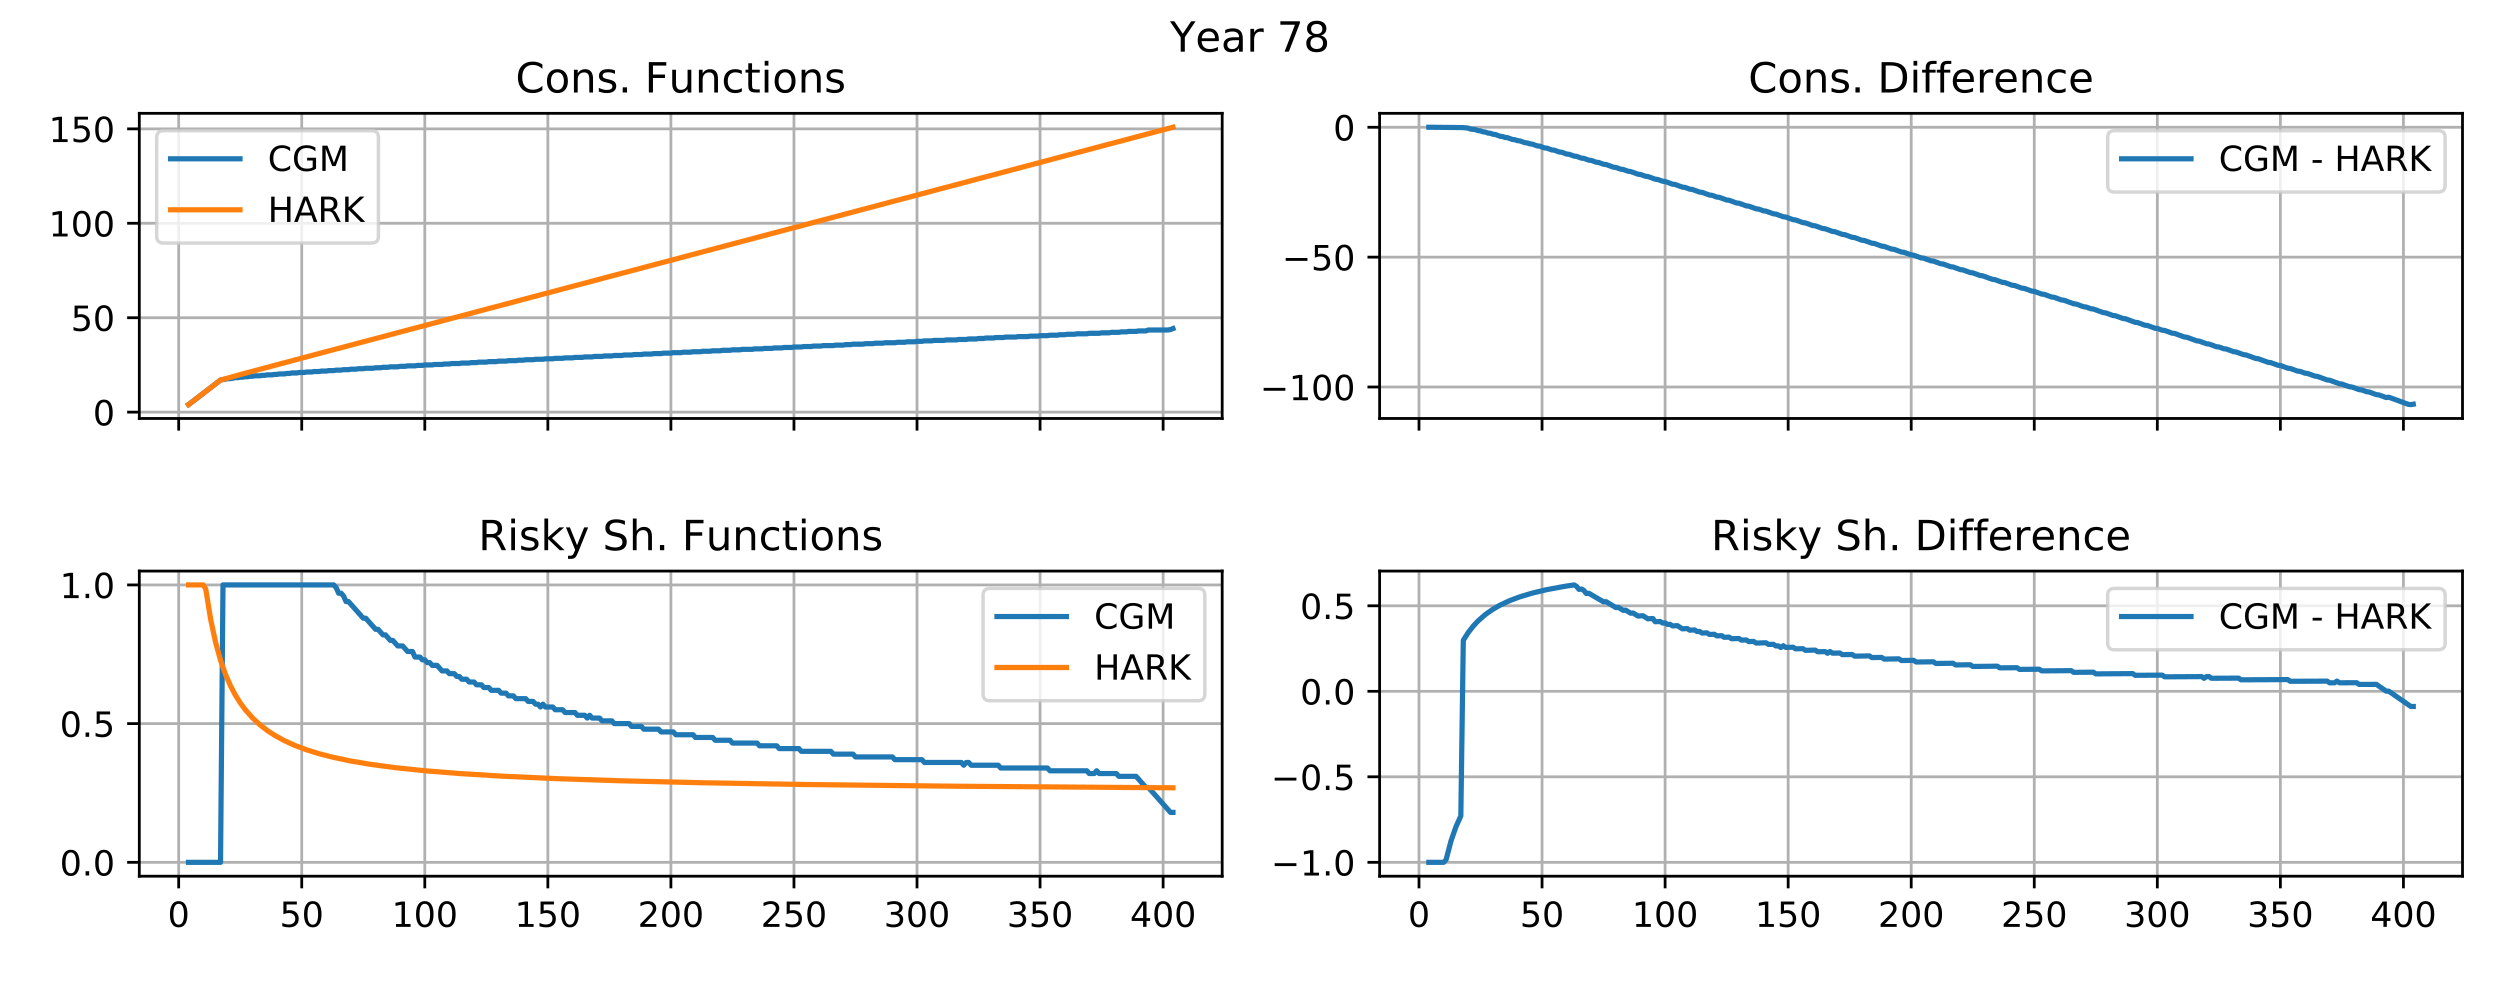 <?xml version="1.0" encoding="utf-8" standalone="no"?>
<!DOCTYPE svg PUBLIC "-//W3C//DTD SVG 1.1//EN"
  "http://www.w3.org/Graphics/SVG/1.1/DTD/svg11.dtd">
<!-- Created with matplotlib (https://matplotlib.org/) -->
<svg height="288pt" version="1.1" viewBox="0 0 720 288" width="720pt" xmlns="http://www.w3.org/2000/svg" xmlns:xlink="http://www.w3.org/1999/xlink">
 <defs>
  <style type="text/css">
*{stroke-linecap:butt;stroke-linejoin:round;}
  </style>
 </defs>
 <g id="figure_1">
  <g id="patch_1">
   <path d="M 0 288 
L 720 288 
L 720 0 
L 0 0 
z
" style="fill:#ffffff;"/>
  </g>
  <g id="axes_1">
   <g id="patch_2">
    <path d="M 40.12 120.522 
L 351.99 120.522 
L 351.99 32.64 
L 40.12 32.64 
z
" style="fill:#ffffff;"/>
   </g>
   <g id="matplotlib.axis_1">
    <g id="xtick_1">
     <g id="line2d_1">
      <path clip-path="url(#p8ba1043652)" d="M 51.461 120.522 
L 51.461 32.64 
" style="fill:none;stroke:#b0b0b0;stroke-linecap:square;stroke-width:0.8;"/>
     </g>
     <g id="line2d_2">
      <defs>
       <path d="M 0 0 
L 0 3.5 
" id="md8081cbe48" style="stroke:#000000;stroke-width:0.8;"/>
      </defs>
      <g>
       <use style="stroke:#000000;stroke-width:0.8;" x="51.461" xlink:href="#md8081cbe48" y="120.522"/>
      </g>
     </g>
    </g>
    <g id="xtick_2">
     <g id="line2d_3">
      <path clip-path="url(#p8ba1043652)" d="M 86.9 120.522 
L 86.9 32.64 
" style="fill:none;stroke:#b0b0b0;stroke-linecap:square;stroke-width:0.8;"/>
     </g>
     <g id="line2d_4">
      <g>
       <use style="stroke:#000000;stroke-width:0.8;" x="86.9" xlink:href="#md8081cbe48" y="120.522"/>
      </g>
     </g>
    </g>
    <g id="xtick_3">
     <g id="line2d_5">
      <path clip-path="url(#p8ba1043652)" d="M 122.34 120.522 
L 122.34 32.64 
" style="fill:none;stroke:#b0b0b0;stroke-linecap:square;stroke-width:0.8;"/>
     </g>
     <g id="line2d_6">
      <g>
       <use style="stroke:#000000;stroke-width:0.8;" x="122.34" xlink:href="#md8081cbe48" y="120.522"/>
      </g>
     </g>
    </g>
    <g id="xtick_4">
     <g id="line2d_7">
      <path clip-path="url(#p8ba1043652)" d="M 157.78 120.522 
L 157.78 32.64 
" style="fill:none;stroke:#b0b0b0;stroke-linecap:square;stroke-width:0.8;"/>
     </g>
     <g id="line2d_8">
      <g>
       <use style="stroke:#000000;stroke-width:0.8;" x="157.78" xlink:href="#md8081cbe48" y="120.522"/>
      </g>
     </g>
    </g>
    <g id="xtick_5">
     <g id="line2d_9">
      <path clip-path="url(#p8ba1043652)" d="M 193.22 120.522 
L 193.22 32.64 
" style="fill:none;stroke:#b0b0b0;stroke-linecap:square;stroke-width:0.8;"/>
     </g>
     <g id="line2d_10">
      <g>
       <use style="stroke:#000000;stroke-width:0.8;" x="193.22" xlink:href="#md8081cbe48" y="120.522"/>
      </g>
     </g>
    </g>
    <g id="xtick_6">
     <g id="line2d_11">
      <path clip-path="url(#p8ba1043652)" d="M 228.66 120.522 
L 228.66 32.64 
" style="fill:none;stroke:#b0b0b0;stroke-linecap:square;stroke-width:0.8;"/>
     </g>
     <g id="line2d_12">
      <g>
       <use style="stroke:#000000;stroke-width:0.8;" x="228.66" xlink:href="#md8081cbe48" y="120.522"/>
      </g>
     </g>
    </g>
    <g id="xtick_7">
     <g id="line2d_13">
      <path clip-path="url(#p8ba1043652)" d="M 264.099 120.522 
L 264.099 32.64 
" style="fill:none;stroke:#b0b0b0;stroke-linecap:square;stroke-width:0.8;"/>
     </g>
     <g id="line2d_14">
      <g>
       <use style="stroke:#000000;stroke-width:0.8;" x="264.099" xlink:href="#md8081cbe48" y="120.522"/>
      </g>
     </g>
    </g>
    <g id="xtick_8">
     <g id="line2d_15">
      <path clip-path="url(#p8ba1043652)" d="M 299.539 120.522 
L 299.539 32.64 
" style="fill:none;stroke:#b0b0b0;stroke-linecap:square;stroke-width:0.8;"/>
     </g>
     <g id="line2d_16">
      <g>
       <use style="stroke:#000000;stroke-width:0.8;" x="299.539" xlink:href="#md8081cbe48" y="120.522"/>
      </g>
     </g>
    </g>
    <g id="xtick_9">
     <g id="line2d_17">
      <path clip-path="url(#p8ba1043652)" d="M 334.979 120.522 
L 334.979 32.64 
" style="fill:none;stroke:#b0b0b0;stroke-linecap:square;stroke-width:0.8;"/>
     </g>
     <g id="line2d_18">
      <g>
       <use style="stroke:#000000;stroke-width:0.8;" x="334.979" xlink:href="#md8081cbe48" y="120.522"/>
      </g>
     </g>
    </g>
   </g>
   <g id="matplotlib.axis_2">
    <g id="ytick_1">
     <g id="line2d_19">
      <path clip-path="url(#p8ba1043652)" d="M 40.12 118.701 
L 351.99 118.701 
" style="fill:none;stroke:#b0b0b0;stroke-linecap:square;stroke-width:0.8;"/>
     </g>
     <g id="line2d_20">
      <defs>
       <path d="M 0 0 
L -3.5 0 
" id="mc16a5b2779" style="stroke:#000000;stroke-width:0.8;"/>
      </defs>
      <g>
       <use style="stroke:#000000;stroke-width:0.8;" x="40.12" xlink:href="#mc16a5b2779" y="118.701"/>
      </g>
     </g>
     <g id="text_1">
      <!-- 0 -->
      <defs>
       <path d="M 31.781 66.406 
Q 24.172 66.406 20.328 58.906 
Q 16.5 51.422 16.5 36.375 
Q 16.5 21.391 20.328 13.891 
Q 24.172 6.391 31.781 6.391 
Q 39.453 6.391 43.281 13.891 
Q 47.125 21.391 47.125 36.375 
Q 47.125 51.422 43.281 58.906 
Q 39.453 66.406 31.781 66.406 
z
M 31.781 74.219 
Q 44.047 74.219 50.516 64.516 
Q 56.984 54.828 56.984 36.375 
Q 56.984 17.969 50.516 8.266 
Q 44.047 -1.422 31.781 -1.422 
Q 19.531 -1.422 13.062 8.266 
Q 6.594 17.969 6.594 36.375 
Q 6.594 54.828 13.062 64.516 
Q 19.531 74.219 31.781 74.219 
z
" id="DejaVuSans-48"/>
      </defs>
      <g transform="translate(26.758 122.5)scale(0.1 -0.1)">
       <use xlink:href="#DejaVuSans-48"/>
      </g>
     </g>
    </g>
    <g id="ytick_2">
     <g id="line2d_21">
      <path clip-path="url(#p8ba1043652)" d="M 40.12 91.504 
L 351.99 91.504 
" style="fill:none;stroke:#b0b0b0;stroke-linecap:square;stroke-width:0.8;"/>
     </g>
     <g id="line2d_22">
      <g>
       <use style="stroke:#000000;stroke-width:0.8;" x="40.12" xlink:href="#mc16a5b2779" y="91.504"/>
      </g>
     </g>
     <g id="text_2">
      <!-- 50 -->
      <defs>
       <path d="M 10.797 72.906 
L 49.516 72.906 
L 49.516 64.594 
L 19.828 64.594 
L 19.828 46.734 
Q 21.969 47.469 24.109 47.828 
Q 26.266 48.188 28.422 48.188 
Q 40.625 48.188 47.75 41.5 
Q 54.891 34.812 54.891 23.391 
Q 54.891 11.625 47.562 5.094 
Q 40.234 -1.422 26.906 -1.422 
Q 22.312 -1.422 17.547 -0.641 
Q 12.797 0.141 7.719 1.703 
L 7.719 11.625 
Q 12.109 9.234 16.797 8.062 
Q 21.484 6.891 26.703 6.891 
Q 35.156 6.891 40.078 11.328 
Q 45.016 15.766 45.016 23.391 
Q 45.016 31 40.078 35.438 
Q 35.156 39.891 26.703 39.891 
Q 22.75 39.891 18.812 39.016 
Q 14.891 38.141 10.797 36.281 
z
" id="DejaVuSans-53"/>
      </defs>
      <g transform="translate(20.395 95.303)scale(0.1 -0.1)">
       <use xlink:href="#DejaVuSans-53"/>
       <use x="63.623" xlink:href="#DejaVuSans-48"/>
      </g>
     </g>
    </g>
    <g id="ytick_3">
     <g id="line2d_23">
      <path clip-path="url(#p8ba1043652)" d="M 40.12 64.307 
L 351.99 64.307 
" style="fill:none;stroke:#b0b0b0;stroke-linecap:square;stroke-width:0.8;"/>
     </g>
     <g id="line2d_24">
      <g>
       <use style="stroke:#000000;stroke-width:0.8;" x="40.12" xlink:href="#mc16a5b2779" y="64.307"/>
      </g>
     </g>
     <g id="text_3">
      <!-- 100 -->
      <defs>
       <path d="M 12.406 8.297 
L 28.516 8.297 
L 28.516 63.922 
L 10.984 60.406 
L 10.984 69.391 
L 28.422 72.906 
L 38.281 72.906 
L 38.281 8.297 
L 54.391 8.297 
L 54.391 0 
L 12.406 0 
z
" id="DejaVuSans-49"/>
      </defs>
      <g transform="translate(14.033 68.106)scale(0.1 -0.1)">
       <use xlink:href="#DejaVuSans-49"/>
       <use x="63.623" xlink:href="#DejaVuSans-48"/>
       <use x="127.246" xlink:href="#DejaVuSans-48"/>
      </g>
     </g>
    </g>
    <g id="ytick_4">
     <g id="line2d_25">
      <path clip-path="url(#p8ba1043652)" d="M 40.12 37.11 
L 351.99 37.11 
" style="fill:none;stroke:#b0b0b0;stroke-linecap:square;stroke-width:0.8;"/>
     </g>
     <g id="line2d_26">
      <g>
       <use style="stroke:#000000;stroke-width:0.8;" x="40.12" xlink:href="#mc16a5b2779" y="37.11"/>
      </g>
     </g>
     <g id="text_4">
      <!-- 150 -->
      <g transform="translate(14.033 40.91)scale(0.1 -0.1)">
       <use xlink:href="#DejaVuSans-49"/>
       <use x="63.623" xlink:href="#DejaVuSans-53"/>
       <use x="127.246" xlink:href="#DejaVuSans-48"/>
      </g>
     </g>
    </g>
   </g>
   <g id="line2d_27">
    <path clip-path="url(#p8ba1043652)" d="M 54.296 116.525 
L 63.51 109.454 
L 65.637 109.046 
L 66.345 109.046 
L 67.763 108.774 
L 68.472 108.774 
L 69.181 108.638 
L 69.889 108.638 
L 70.598 108.502 
L 71.307 108.502 
L 72.016 108.366 
L 72.725 108.366 
L 73.433 108.23 
L 74.851 108.23 
L 75.56 108.094 
L 76.269 108.094 
L 76.977 107.958 
L 78.395 107.958 
L 79.104 107.822 
L 79.813 107.822 
L 80.521 107.686 
L 81.939 107.686 
L 82.648 107.55 
L 83.357 107.55 
L 84.065 107.414 
L 85.483 107.414 
L 86.192 107.278 
L 87.609 107.278 
L 88.318 107.142 
L 89.736 107.142 
L 90.444 107.006 
L 91.862 107.006 
L 92.571 106.87 
L 93.988 106.87 
L 94.697 106.734 
L 96.115 106.734 
L 96.824 106.598 
L 98.241 106.598 
L 98.95 106.462 
L 100.368 106.462 
L 101.076 106.326 
L 102.494 106.326 
L 103.203 106.19 
L 104.62 106.19 
L 105.329 106.054 
L 107.456 106.054 
L 108.164 105.918 
L 109.582 105.918 
L 110.291 105.782 
L 111.708 105.782 
L 112.417 105.646 
L 114.544 105.646 
L 115.252 105.51 
L 116.67 105.51 
L 117.379 105.374 
L 119.505 105.374 
L 120.214 105.238 
L 121.631 105.238 
L 122.34 105.102 
L 124.467 105.102 
L 125.175 104.966 
L 127.302 104.966 
L 128.011 104.83 
L 129.428 104.83 
L 130.137 104.694 
L 132.263 104.694 
L 132.972 104.558 
L 135.099 104.558 
L 135.807 104.422 
L 137.225 104.422 
L 137.934 104.286 
L 140.06 104.286 
L 140.769 104.15 
L 142.895 104.15 
L 143.604 104.014 
L 145.731 104.014 
L 146.439 103.878 
L 148.566 103.878 
L 149.274 103.742 
L 150.692 103.742 
L 151.401 103.606 
L 153.527 103.606 
L 154.236 103.47 
L 156.362 103.47 
L 157.071 103.334 
L 159.198 103.334 
L 159.906 103.198 
L 162.033 103.198 
L 162.742 103.062 
L 164.868 103.062 
L 165.577 102.926 
L 167.703 102.926 
L 168.412 102.79 
L 170.538 102.79 
L 171.247 102.654 
L 173.374 102.654 
L 174.082 102.519 
L 176.209 102.519 
L 176.918 102.383 
L 179.044 102.383 
L 179.753 102.247 
L 181.879 102.247 
L 182.588 102.111 
L 184.714 102.111 
L 185.423 101.975 
L 187.549 101.975 
L 188.258 101.839 
L 190.385 101.839 
L 191.093 101.703 
L 193.22 101.703 
L 193.929 101.567 
L 196.055 101.567 
L 196.764 101.431 
L 198.89 101.431 
L 199.599 101.295 
L 201.725 101.295 
L 202.434 101.159 
L 204.561 101.159 
L 205.269 101.023 
L 207.396 101.023 
L 208.105 100.887 
L 210.231 100.887 
L 210.94 100.751 
L 213.066 100.751 
L 213.775 100.615 
L 216.61 100.615 
L 217.319 100.479 
L 219.445 100.479 
L 220.154 100.343 
L 222.28 100.343 
L 222.989 100.207 
L 225.116 100.207 
L 225.824 100.071 
L 227.951 100.071 
L 228.66 99.935 
L 230.786 99.935 
L 231.495 99.799 
L 233.621 99.799 
L 234.33 99.663 
L 236.456 99.663 
L 237.165 99.527 
L 240 99.527 
L 240.709 99.391 
L 242.835 99.391 
L 243.544 99.255 
L 244.962 99.255 
L 245.671 99.119 
L 248.506 99.119 
L 249.215 98.983 
L 251.341 98.983 
L 252.05 98.847 
L 254.176 98.847 
L 254.885 98.711 
L 257.72 98.711 
L 258.429 98.575 
L 260.555 98.575 
L 261.264 98.439 
L 263.391 98.439 
L 264.099 98.303 
L 265.517 98.303 
L 266.226 98.167 
L 268.352 98.167 
L 269.061 98.031 
L 271.896 98.031 
L 272.605 97.895 
L 275.44 97.895 
L 276.149 97.759 
L 278.275 97.759 
L 278.984 97.623 
L 281.11 97.623 
L 281.819 97.487 
L 283.237 97.487 
L 283.946 97.351 
L 286.072 97.351 
L 286.781 97.215 
L 288.907 97.215 
L 289.616 97.079 
L 292.451 97.079 
L 293.16 96.943 
L 295.995 96.943 
L 296.704 96.807 
L 298.83 96.807 
L 299.539 96.671 
L 301.666 96.671 
L 302.374 96.535 
L 304.501 96.535 
L 305.209 96.399 
L 306.627 96.399 
L 307.336 96.263 
L 309.462 96.263 
L 310.171 96.127 
L 313.006 96.127 
L 313.715 95.991 
L 316.55 95.991 
L 317.259 95.855 
L 319.385 95.855 
L 320.094 95.719 
L 322.221 95.719 
L 322.929 95.583 
L 324.347 95.583 
L 325.056 95.447 
L 327.182 95.447 
L 327.891 95.311 
L 330.017 95.311 
L 330.726 95.039 
L 336.397 95.039 
L 337.105 94.903 
L 337.814 94.631 
L 337.814 94.631 
" style="fill:none;stroke:#1f77b4;stroke-linecap:square;stroke-width:1.5;"/>
   </g>
   <g id="line2d_28">
    <path clip-path="url(#p8ba1043652)" d="M 54.296 116.527 
L 63.51 109.464 
L 68.472 108.068 
L 84.774 103.701 
L 337.814 36.635 
L 337.814 36.635 
" style="fill:none;stroke:#ff7f0e;stroke-linecap:square;stroke-width:1.5;"/>
   </g>
   <g id="patch_3">
    <path d="M 40.12 120.522 
L 40.12 32.64 
" style="fill:none;stroke:#000000;stroke-linecap:square;stroke-linejoin:miter;stroke-width:0.8;"/>
   </g>
   <g id="patch_4">
    <path d="M 351.99 120.522 
L 351.99 32.64 
" style="fill:none;stroke:#000000;stroke-linecap:square;stroke-linejoin:miter;stroke-width:0.8;"/>
   </g>
   <g id="patch_5">
    <path d="M 40.12 120.522 
L 351.99 120.522 
" style="fill:none;stroke:#000000;stroke-linecap:square;stroke-linejoin:miter;stroke-width:0.8;"/>
   </g>
   <g id="patch_6">
    <path d="M 40.12 32.64 
L 351.99 32.64 
" style="fill:none;stroke:#000000;stroke-linecap:square;stroke-linejoin:miter;stroke-width:0.8;"/>
   </g>
   <g id="text_5">
    <!-- Cons. Functions -->
    <defs>
     <path d="M 64.406 67.281 
L 64.406 56.891 
Q 59.422 61.531 53.781 63.812 
Q 48.141 66.109 41.797 66.109 
Q 29.297 66.109 22.656 58.469 
Q 16.016 50.828 16.016 36.375 
Q 16.016 21.969 22.656 14.328 
Q 29.297 6.688 41.797 6.688 
Q 48.141 6.688 53.781 8.984 
Q 59.422 11.281 64.406 15.922 
L 64.406 5.609 
Q 59.234 2.094 53.438 0.328 
Q 47.656 -1.422 41.219 -1.422 
Q 24.656 -1.422 15.125 8.703 
Q 5.609 18.844 5.609 36.375 
Q 5.609 53.953 15.125 64.078 
Q 24.656 74.219 41.219 74.219 
Q 47.75 74.219 53.531 72.484 
Q 59.328 70.75 64.406 67.281 
z
" id="DejaVuSans-67"/>
     <path d="M 30.609 48.391 
Q 23.391 48.391 19.188 42.75 
Q 14.984 37.109 14.984 27.297 
Q 14.984 17.484 19.156 11.844 
Q 23.344 6.203 30.609 6.203 
Q 37.797 6.203 41.984 11.859 
Q 46.188 17.531 46.188 27.297 
Q 46.188 37.016 41.984 42.703 
Q 37.797 48.391 30.609 48.391 
z
M 30.609 56 
Q 42.328 56 49.016 48.375 
Q 55.719 40.766 55.719 27.297 
Q 55.719 13.875 49.016 6.219 
Q 42.328 -1.422 30.609 -1.422 
Q 18.844 -1.422 12.172 6.219 
Q 5.516 13.875 5.516 27.297 
Q 5.516 40.766 12.172 48.375 
Q 18.844 56 30.609 56 
z
" id="DejaVuSans-111"/>
     <path d="M 54.891 33.016 
L 54.891 0 
L 45.906 0 
L 45.906 32.719 
Q 45.906 40.484 42.875 44.328 
Q 39.844 48.188 33.797 48.188 
Q 26.516 48.188 22.312 43.547 
Q 18.109 38.922 18.109 30.906 
L 18.109 0 
L 9.078 0 
L 9.078 54.688 
L 18.109 54.688 
L 18.109 46.188 
Q 21.344 51.125 25.703 53.562 
Q 30.078 56 35.797 56 
Q 45.219 56 50.047 50.172 
Q 54.891 44.344 54.891 33.016 
z
" id="DejaVuSans-110"/>
     <path d="M 44.281 53.078 
L 44.281 44.578 
Q 40.484 46.531 36.375 47.5 
Q 32.281 48.484 27.875 48.484 
Q 21.188 48.484 17.844 46.438 
Q 14.5 44.391 14.5 40.281 
Q 14.5 37.156 16.891 35.375 
Q 19.281 33.594 26.516 31.984 
L 29.594 31.297 
Q 39.156 29.25 43.188 25.516 
Q 47.219 21.781 47.219 15.094 
Q 47.219 7.469 41.188 3.016 
Q 35.156 -1.422 24.609 -1.422 
Q 20.219 -1.422 15.453 -0.562 
Q 10.688 0.297 5.422 2 
L 5.422 11.281 
Q 10.406 8.688 15.234 7.391 
Q 20.062 6.109 24.812 6.109 
Q 31.156 6.109 34.562 8.281 
Q 37.984 10.453 37.984 14.406 
Q 37.984 18.062 35.516 20.016 
Q 33.062 21.969 24.703 23.781 
L 21.578 24.516 
Q 13.234 26.266 9.516 29.906 
Q 5.812 33.547 5.812 39.891 
Q 5.812 47.609 11.281 51.797 
Q 16.75 56 26.812 56 
Q 31.781 56 36.172 55.266 
Q 40.578 54.547 44.281 53.078 
z
" id="DejaVuSans-115"/>
     <path d="M 10.688 12.406 
L 21 12.406 
L 21 0 
L 10.688 0 
z
" id="DejaVuSans-46"/>
     <path id="DejaVuSans-32"/>
     <path d="M 9.812 72.906 
L 51.703 72.906 
L 51.703 64.594 
L 19.672 64.594 
L 19.672 43.109 
L 48.578 43.109 
L 48.578 34.812 
L 19.672 34.812 
L 19.672 0 
L 9.812 0 
z
" id="DejaVuSans-70"/>
     <path d="M 8.5 21.578 
L 8.5 54.688 
L 17.484 54.688 
L 17.484 21.922 
Q 17.484 14.156 20.5 10.266 
Q 23.531 6.391 29.594 6.391 
Q 36.859 6.391 41.078 11.031 
Q 45.312 15.672 45.312 23.688 
L 45.312 54.688 
L 54.297 54.688 
L 54.297 0 
L 45.312 0 
L 45.312 8.406 
Q 42.047 3.422 37.719 1 
Q 33.406 -1.422 27.688 -1.422 
Q 18.266 -1.422 13.375 4.438 
Q 8.5 10.297 8.5 21.578 
z
M 31.109 56 
z
" id="DejaVuSans-117"/>
     <path d="M 48.781 52.594 
L 48.781 44.188 
Q 44.969 46.297 41.141 47.344 
Q 37.312 48.391 33.406 48.391 
Q 24.656 48.391 19.812 42.844 
Q 14.984 37.312 14.984 27.297 
Q 14.984 17.281 19.812 11.734 
Q 24.656 6.203 33.406 6.203 
Q 37.312 6.203 41.141 7.25 
Q 44.969 8.297 48.781 10.406 
L 48.781 2.094 
Q 45.016 0.344 40.984 -0.531 
Q 36.969 -1.422 32.422 -1.422 
Q 20.062 -1.422 12.781 6.344 
Q 5.516 14.109 5.516 27.297 
Q 5.516 40.672 12.859 48.328 
Q 20.219 56 33.016 56 
Q 37.156 56 41.109 55.141 
Q 45.062 54.297 48.781 52.594 
z
" id="DejaVuSans-99"/>
     <path d="M 18.312 70.219 
L 18.312 54.688 
L 36.812 54.688 
L 36.812 47.703 
L 18.312 47.703 
L 18.312 18.016 
Q 18.312 11.328 20.141 9.422 
Q 21.969 7.516 27.594 7.516 
L 36.812 7.516 
L 36.812 0 
L 27.594 0 
Q 17.188 0 13.234 3.875 
Q 9.281 7.766 9.281 18.016 
L 9.281 47.703 
L 2.688 47.703 
L 2.688 54.688 
L 9.281 54.688 
L 9.281 70.219 
z
" id="DejaVuSans-116"/>
     <path d="M 9.422 54.688 
L 18.406 54.688 
L 18.406 0 
L 9.422 0 
z
M 9.422 75.984 
L 18.406 75.984 
L 18.406 64.594 
L 9.422 64.594 
z
" id="DejaVuSans-105"/>
    </defs>
    <g transform="translate(148.483 26.64)scale(0.12 -0.12)">
     <use xlink:href="#DejaVuSans-67"/>
     <use x="69.824" xlink:href="#DejaVuSans-111"/>
     <use x="131.006" xlink:href="#DejaVuSans-110"/>
     <use x="194.385" xlink:href="#DejaVuSans-115"/>
     <use x="246.484" xlink:href="#DejaVuSans-46"/>
     <use x="278.271" xlink:href="#DejaVuSans-32"/>
     <use x="310.059" xlink:href="#DejaVuSans-70"/>
     <use x="367.5" xlink:href="#DejaVuSans-117"/>
     <use x="430.879" xlink:href="#DejaVuSans-110"/>
     <use x="494.258" xlink:href="#DejaVuSans-99"/>
     <use x="549.238" xlink:href="#DejaVuSans-116"/>
     <use x="588.447" xlink:href="#DejaVuSans-105"/>
     <use x="616.23" xlink:href="#DejaVuSans-111"/>
     <use x="677.412" xlink:href="#DejaVuSans-110"/>
     <use x="740.791" xlink:href="#DejaVuSans-115"/>
    </g>
   </g>
   <g id="legend_1">
    <g id="patch_7">
     <path d="M 47.12 69.996 
L 106.987 69.996 
Q 108.987 69.996 108.987 67.996 
L 108.987 39.64 
Q 108.987 37.64 106.987 37.64 
L 47.12 37.64 
Q 45.12 37.64 45.12 39.64 
L 45.12 67.996 
Q 45.12 69.996 47.12 69.996 
z
" style="fill:#ffffff;opacity:0.8;stroke:#cccccc;stroke-linejoin:miter;"/>
    </g>
    <g id="line2d_29">
     <path d="M 49.12 45.738 
L 69.12 45.738 
" style="fill:none;stroke:#1f77b4;stroke-linecap:square;stroke-width:1.5;"/>
    </g>
    <g id="line2d_30"/>
    <g id="text_6">
     <!-- CGM -->
     <defs>
      <path d="M 59.516 10.406 
L 59.516 29.984 
L 43.406 29.984 
L 43.406 38.094 
L 69.281 38.094 
L 69.281 6.781 
Q 63.578 2.734 56.688 0.656 
Q 49.812 -1.422 42 -1.422 
Q 24.906 -1.422 15.25 8.562 
Q 5.609 18.562 5.609 36.375 
Q 5.609 54.25 15.25 64.234 
Q 24.906 74.219 42 74.219 
Q 49.125 74.219 55.547 72.453 
Q 61.969 70.703 67.391 67.281 
L 67.391 56.781 
Q 61.922 61.422 55.766 63.766 
Q 49.609 66.109 42.828 66.109 
Q 29.438 66.109 22.719 58.641 
Q 16.016 51.172 16.016 36.375 
Q 16.016 21.625 22.719 14.156 
Q 29.438 6.688 42.828 6.688 
Q 48.047 6.688 52.141 7.594 
Q 56.25 8.5 59.516 10.406 
z
" id="DejaVuSans-71"/>
      <path d="M 9.812 72.906 
L 24.516 72.906 
L 43.109 23.297 
L 61.812 72.906 
L 76.516 72.906 
L 76.516 0 
L 66.891 0 
L 66.891 64.016 
L 48.094 14.016 
L 38.188 14.016 
L 19.391 64.016 
L 19.391 0 
L 9.812 0 
z
" id="DejaVuSans-77"/>
     </defs>
     <g transform="translate(77.12 49.238)scale(0.1 -0.1)">
      <use xlink:href="#DejaVuSans-67"/>
      <use x="69.824" xlink:href="#DejaVuSans-71"/>
      <use x="147.314" xlink:href="#DejaVuSans-77"/>
     </g>
    </g>
    <g id="line2d_31">
     <path d="M 49.12 60.417 
L 69.12 60.417 
" style="fill:none;stroke:#ff7f0e;stroke-linecap:square;stroke-width:1.5;"/>
    </g>
    <g id="line2d_32"/>
    <g id="text_7">
     <!-- HARK -->
     <defs>
      <path d="M 9.812 72.906 
L 19.672 72.906 
L 19.672 43.016 
L 55.516 43.016 
L 55.516 72.906 
L 65.375 72.906 
L 65.375 0 
L 55.516 0 
L 55.516 34.719 
L 19.672 34.719 
L 19.672 0 
L 9.812 0 
z
" id="DejaVuSans-72"/>
      <path d="M 34.188 63.188 
L 20.797 26.906 
L 47.609 26.906 
z
M 28.609 72.906 
L 39.797 72.906 
L 67.578 0 
L 57.328 0 
L 50.688 18.703 
L 17.828 18.703 
L 11.188 0 
L 0.781 0 
z
" id="DejaVuSans-65"/>
      <path d="M 44.391 34.188 
Q 47.562 33.109 50.562 29.594 
Q 53.562 26.078 56.594 19.922 
L 66.609 0 
L 56 0 
L 46.688 18.703 
Q 43.062 26.031 39.672 28.422 
Q 36.281 30.812 30.422 30.812 
L 19.672 30.812 
L 19.672 0 
L 9.812 0 
L 9.812 72.906 
L 32.078 72.906 
Q 44.578 72.906 50.734 67.672 
Q 56.891 62.453 56.891 51.906 
Q 56.891 45.016 53.688 40.469 
Q 50.484 35.938 44.391 34.188 
z
M 19.672 64.797 
L 19.672 38.922 
L 32.078 38.922 
Q 39.203 38.922 42.844 42.219 
Q 46.484 45.516 46.484 51.906 
Q 46.484 58.297 42.844 61.547 
Q 39.203 64.797 32.078 64.797 
z
" id="DejaVuSans-82"/>
      <path d="M 9.812 72.906 
L 19.672 72.906 
L 19.672 42.094 
L 52.391 72.906 
L 65.094 72.906 
L 28.906 38.922 
L 67.672 0 
L 54.688 0 
L 19.672 35.109 
L 19.672 0 
L 9.812 0 
z
" id="DejaVuSans-75"/>
     </defs>
     <g transform="translate(77.12 63.917)scale(0.1 -0.1)">
      <use xlink:href="#DejaVuSans-72"/>
      <use x="75.195" xlink:href="#DejaVuSans-65"/>
      <use x="143.604" xlink:href="#DejaVuSans-82"/>
      <use x="213.086" xlink:href="#DejaVuSans-75"/>
     </g>
    </g>
   </g>
  </g>
  <g id="axes_2">
   <g id="patch_8">
    <path d="M 397.33 120.522 
L 709.2 120.522 
L 709.2 32.64 
L 397.33 32.64 
z
" style="fill:#ffffff;"/>
   </g>
   <g id="matplotlib.axis_3">
    <g id="xtick_10">
     <g id="line2d_33">
      <path clip-path="url(#p751ba5d3a0)" d="M 408.671 120.522 
L 408.671 32.64 
" style="fill:none;stroke:#b0b0b0;stroke-linecap:square;stroke-width:0.8;"/>
     </g>
     <g id="line2d_34">
      <g>
       <use style="stroke:#000000;stroke-width:0.8;" x="408.671" xlink:href="#md8081cbe48" y="120.522"/>
      </g>
     </g>
    </g>
    <g id="xtick_11">
     <g id="line2d_35">
      <path clip-path="url(#p751ba5d3a0)" d="M 444.111 120.522 
L 444.111 32.64 
" style="fill:none;stroke:#b0b0b0;stroke-linecap:square;stroke-width:0.8;"/>
     </g>
     <g id="line2d_36">
      <g>
       <use style="stroke:#000000;stroke-width:0.8;" x="444.111" xlink:href="#md8081cbe48" y="120.522"/>
      </g>
     </g>
    </g>
    <g id="xtick_12">
     <g id="line2d_37">
      <path clip-path="url(#p751ba5d3a0)" d="M 479.55 120.522 
L 479.55 32.64 
" style="fill:none;stroke:#b0b0b0;stroke-linecap:square;stroke-width:0.8;"/>
     </g>
     <g id="line2d_38">
      <g>
       <use style="stroke:#000000;stroke-width:0.8;" x="479.55" xlink:href="#md8081cbe48" y="120.522"/>
      </g>
     </g>
    </g>
    <g id="xtick_13">
     <g id="line2d_39">
      <path clip-path="url(#p751ba5d3a0)" d="M 514.99 120.522 
L 514.99 32.64 
" style="fill:none;stroke:#b0b0b0;stroke-linecap:square;stroke-width:0.8;"/>
     </g>
     <g id="line2d_40">
      <g>
       <use style="stroke:#000000;stroke-width:0.8;" x="514.99" xlink:href="#md8081cbe48" y="120.522"/>
      </g>
     </g>
    </g>
    <g id="xtick_14">
     <g id="line2d_41">
      <path clip-path="url(#p751ba5d3a0)" d="M 550.43 120.522 
L 550.43 32.64 
" style="fill:none;stroke:#b0b0b0;stroke-linecap:square;stroke-width:0.8;"/>
     </g>
     <g id="line2d_42">
      <g>
       <use style="stroke:#000000;stroke-width:0.8;" x="550.43" xlink:href="#md8081cbe48" y="120.522"/>
      </g>
     </g>
    </g>
    <g id="xtick_15">
     <g id="line2d_43">
      <path clip-path="url(#p751ba5d3a0)" d="M 585.87 120.522 
L 585.87 32.64 
" style="fill:none;stroke:#b0b0b0;stroke-linecap:square;stroke-width:0.8;"/>
     </g>
     <g id="line2d_44">
      <g>
       <use style="stroke:#000000;stroke-width:0.8;" x="585.87" xlink:href="#md8081cbe48" y="120.522"/>
      </g>
     </g>
    </g>
    <g id="xtick_16">
     <g id="line2d_45">
      <path clip-path="url(#p751ba5d3a0)" d="M 621.309 120.522 
L 621.309 32.64 
" style="fill:none;stroke:#b0b0b0;stroke-linecap:square;stroke-width:0.8;"/>
     </g>
     <g id="line2d_46">
      <g>
       <use style="stroke:#000000;stroke-width:0.8;" x="621.309" xlink:href="#md8081cbe48" y="120.522"/>
      </g>
     </g>
    </g>
    <g id="xtick_17">
     <g id="line2d_47">
      <path clip-path="url(#p751ba5d3a0)" d="M 656.749 120.522 
L 656.749 32.64 
" style="fill:none;stroke:#b0b0b0;stroke-linecap:square;stroke-width:0.8;"/>
     </g>
     <g id="line2d_48">
      <g>
       <use style="stroke:#000000;stroke-width:0.8;" x="656.749" xlink:href="#md8081cbe48" y="120.522"/>
      </g>
     </g>
    </g>
    <g id="xtick_18">
     <g id="line2d_49">
      <path clip-path="url(#p751ba5d3a0)" d="M 692.189 120.522 
L 692.189 32.64 
" style="fill:none;stroke:#b0b0b0;stroke-linecap:square;stroke-width:0.8;"/>
     </g>
     <g id="line2d_50">
      <g>
       <use style="stroke:#000000;stroke-width:0.8;" x="692.189" xlink:href="#md8081cbe48" y="120.522"/>
      </g>
     </g>
    </g>
   </g>
   <g id="matplotlib.axis_4">
    <g id="ytick_5">
     <g id="line2d_51">
      <path clip-path="url(#p751ba5d3a0)" d="M 397.33 111.456 
L 709.2 111.456 
" style="fill:none;stroke:#b0b0b0;stroke-linecap:square;stroke-width:0.8;"/>
     </g>
     <g id="line2d_52">
      <g>
       <use style="stroke:#000000;stroke-width:0.8;" x="397.33" xlink:href="#mc16a5b2779" y="111.456"/>
      </g>
     </g>
     <g id="text_8">
      <!-- −100 -->
      <defs>
       <path d="M 10.594 35.5 
L 73.188 35.5 
L 73.188 27.203 
L 10.594 27.203 
z
" id="DejaVuSans-8722"/>
      </defs>
      <g transform="translate(362.863 115.255)scale(0.1 -0.1)">
       <use xlink:href="#DejaVuSans-8722"/>
       <use x="83.789" xlink:href="#DejaVuSans-49"/>
       <use x="147.412" xlink:href="#DejaVuSans-48"/>
       <use x="211.035" xlink:href="#DejaVuSans-48"/>
      </g>
     </g>
    </g>
    <g id="ytick_6">
     <g id="line2d_53">
      <path clip-path="url(#p751ba5d3a0)" d="M 397.33 74.052 
L 709.2 74.052 
" style="fill:none;stroke:#b0b0b0;stroke-linecap:square;stroke-width:0.8;"/>
     </g>
     <g id="line2d_54">
      <g>
       <use style="stroke:#000000;stroke-width:0.8;" x="397.33" xlink:href="#mc16a5b2779" y="74.052"/>
      </g>
     </g>
     <g id="text_9">
      <!-- −50 -->
      <g transform="translate(369.225 77.851)scale(0.1 -0.1)">
       <use xlink:href="#DejaVuSans-8722"/>
       <use x="83.789" xlink:href="#DejaVuSans-53"/>
       <use x="147.412" xlink:href="#DejaVuSans-48"/>
      </g>
     </g>
    </g>
    <g id="ytick_7">
     <g id="line2d_55">
      <path clip-path="url(#p751ba5d3a0)" d="M 397.33 36.649 
L 709.2 36.649 
" style="fill:none;stroke:#b0b0b0;stroke-linecap:square;stroke-width:0.8;"/>
     </g>
     <g id="line2d_56">
      <g>
       <use style="stroke:#000000;stroke-width:0.8;" x="397.33" xlink:href="#mc16a5b2779" y="36.649"/>
      </g>
     </g>
     <g id="text_10">
      <!-- 0 -->
      <g transform="translate(383.967 40.448)scale(0.1 -0.1)">
       <use xlink:href="#DejaVuSans-48"/>
      </g>
     </g>
    </g>
   </g>
   <g id="line2d_57">
    <path clip-path="url(#p751ba5d3a0)" d="M 411.506 36.646 
L 421.429 36.742 
L 422.847 36.913 
L 423.555 37.185 
L 424.973 37.351 
L 425.682 37.619 
L 426.391 37.7 
L 427.099 37.967 
L 427.808 38.046 
L 428.517 38.312 
L 429.226 38.39 
L 429.935 38.654 
L 430.643 38.73 
L 432.061 39.256 
L 432.77 39.33 
L 433.479 39.588 
L 434.187 39.66 
L 435.605 40.178 
L 436.314 40.249 
L 437.023 40.508 
L 437.731 40.579 
L 439.149 41.096 
L 439.858 41.167 
L 440.567 41.425 
L 441.275 41.497 
L 442.693 42.013 
L 443.402 42.085 
L 444.819 42.601 
L 445.528 42.673 
L 446.946 43.19 
L 447.654 43.261 
L 449.072 43.778 
L 449.781 43.849 
L 451.198 44.366 
L 451.907 44.437 
L 453.325 44.954 
L 454.034 45.025 
L 455.451 45.542 
L 456.16 45.613 
L 457.578 46.13 
L 458.286 46.201 
L 459.704 46.718 
L 460.413 46.789 
L 461.83 47.306 
L 462.539 47.377 
L 464.666 48.152 
L 465.374 48.224 
L 466.792 48.741 
L 467.501 48.812 
L 468.918 49.329 
L 469.627 49.4 
L 471.754 50.175 
L 472.462 50.246 
L 473.88 50.763 
L 474.589 50.834 
L 476.715 51.61 
L 477.424 51.681 
L 478.841 52.198 
L 479.55 52.269 
L 481.677 53.044 
L 482.385 53.115 
L 484.512 53.891 
L 485.221 53.962 
L 486.638 54.479 
L 487.347 54.55 
L 489.473 55.325 
L 490.182 55.396 
L 492.309 56.171 
L 493.017 56.243 
L 494.435 56.76 
L 495.144 56.831 
L 497.27 57.606 
L 497.979 57.677 
L 500.105 58.452 
L 500.814 58.524 
L 502.941 59.299 
L 503.649 59.37 
L 505.776 60.145 
L 506.485 60.217 
L 507.902 60.733 
L 508.611 60.805 
L 510.737 61.58 
L 511.446 61.651 
L 513.572 62.426 
L 514.281 62.498 
L 516.408 63.273 
L 517.116 63.344 
L 519.243 64.119 
L 519.952 64.19 
L 522.078 64.966 
L 522.787 65.037 
L 524.913 65.812 
L 525.622 65.883 
L 527.748 66.658 
L 528.457 66.73 
L 530.584 67.505 
L 531.292 67.576 
L 533.419 68.351 
L 534.128 68.423 
L 536.254 69.198 
L 536.963 69.269 
L 539.089 70.044 
L 539.798 70.116 
L 541.924 70.891 
L 542.633 70.962 
L 544.759 71.737 
L 545.468 71.808 
L 547.595 72.584 
L 548.303 72.655 
L 550.43 73.43 
L 551.139 73.501 
L 553.265 74.276 
L 553.974 74.348 
L 556.1 75.123 
L 556.809 75.194 
L 558.935 75.969 
L 559.644 76.041 
L 561.771 76.816 
L 562.479 76.887 
L 564.606 77.662 
L 565.315 77.734 
L 567.441 78.509 
L 568.15 78.58 
L 570.276 79.355 
L 570.985 79.426 
L 573.82 80.46 
L 574.529 80.531 
L 576.655 81.306 
L 577.364 81.378 
L 579.49 82.153 
L 580.199 82.224 
L 582.326 82.999 
L 583.034 83.07 
L 585.161 83.846 
L 585.87 83.917 
L 587.996 84.692 
L 588.705 84.763 
L 590.831 85.538 
L 591.54 85.61 
L 593.666 86.385 
L 594.375 86.456 
L 597.21 87.49 
L 597.919 87.561 
L 600.045 88.336 
L 600.754 88.407 
L 602.172 88.924 
L 602.881 88.996 
L 605.716 90.029 
L 606.425 90.1 
L 608.551 90.875 
L 609.26 90.947 
L 611.386 91.722 
L 612.095 91.793 
L 614.93 92.827 
L 615.639 92.898 
L 617.765 93.673 
L 618.474 93.744 
L 620.601 94.52 
L 621.309 94.591 
L 622.727 95.108 
L 623.436 95.179 
L 625.562 95.954 
L 626.271 96.025 
L 629.106 97.059 
L 629.815 97.13 
L 632.65 98.164 
L 633.359 98.235 
L 635.485 99.01 
L 636.194 99.081 
L 638.32 99.857 
L 639.029 99.928 
L 640.447 100.445 
L 641.156 100.516 
L 643.282 101.291 
L 643.991 101.362 
L 646.117 102.138 
L 646.826 102.209 
L 649.661 103.242 
L 650.37 103.314 
L 653.205 104.347 
L 653.914 104.418 
L 656.04 105.194 
L 656.749 105.265 
L 658.876 106.04 
L 659.584 106.111 
L 661.711 106.886 
L 662.419 106.958 
L 663.837 107.475 
L 664.546 107.546 
L 666.672 108.321 
L 667.381 108.392 
L 670.216 109.426 
L 670.925 109.497 
L 673.76 110.531 
L 674.469 110.602 
L 676.595 111.377 
L 677.304 111.448 
L 679.431 112.223 
L 680.139 112.295 
L 681.557 112.812 
L 682.266 112.883 
L 684.392 113.658 
L 685.101 113.729 
L 687.227 114.504 
L 687.936 114.389 
L 693.606 116.456 
L 694.315 116.527 
L 695.024 116.411 
L 695.024 116.411 
" style="fill:none;stroke:#1f77b4;stroke-linecap:square;stroke-width:1.5;"/>
   </g>
   <g id="patch_9">
    <path d="M 397.33 120.522 
L 397.33 32.64 
" style="fill:none;stroke:#000000;stroke-linecap:square;stroke-linejoin:miter;stroke-width:0.8;"/>
   </g>
   <g id="patch_10">
    <path d="M 709.2 120.522 
L 709.2 32.64 
" style="fill:none;stroke:#000000;stroke-linecap:square;stroke-linejoin:miter;stroke-width:0.8;"/>
   </g>
   <g id="patch_11">
    <path d="M 397.33 120.522 
L 709.2 120.522 
" style="fill:none;stroke:#000000;stroke-linecap:square;stroke-linejoin:miter;stroke-width:0.8;"/>
   </g>
   <g id="patch_12">
    <path d="M 397.33 32.64 
L 709.2 32.64 
" style="fill:none;stroke:#000000;stroke-linecap:square;stroke-linejoin:miter;stroke-width:0.8;"/>
   </g>
   <g id="text_11">
    <!-- Cons. Difference -->
    <defs>
     <path d="M 19.672 64.797 
L 19.672 8.109 
L 31.594 8.109 
Q 46.688 8.109 53.688 14.938 
Q 60.688 21.781 60.688 36.531 
Q 60.688 51.172 53.688 57.984 
Q 46.688 64.797 31.594 64.797 
z
M 9.812 72.906 
L 30.078 72.906 
Q 51.266 72.906 61.172 64.094 
Q 71.094 55.281 71.094 36.531 
Q 71.094 17.672 61.125 8.828 
Q 51.172 0 30.078 0 
L 9.812 0 
z
" id="DejaVuSans-68"/>
     <path d="M 37.109 75.984 
L 37.109 68.5 
L 28.516 68.5 
Q 23.688 68.5 21.797 66.547 
Q 19.922 64.594 19.922 59.516 
L 19.922 54.688 
L 34.719 54.688 
L 34.719 47.703 
L 19.922 47.703 
L 19.922 0 
L 10.891 0 
L 10.891 47.703 
L 2.297 47.703 
L 2.297 54.688 
L 10.891 54.688 
L 10.891 58.5 
Q 10.891 67.625 15.141 71.797 
Q 19.391 75.984 28.609 75.984 
z
" id="DejaVuSans-102"/>
     <path d="M 56.203 29.594 
L 56.203 25.203 
L 14.891 25.203 
Q 15.484 15.922 20.484 11.062 
Q 25.484 6.203 34.422 6.203 
Q 39.594 6.203 44.453 7.469 
Q 49.312 8.734 54.109 11.281 
L 54.109 2.781 
Q 49.266 0.734 44.188 -0.344 
Q 39.109 -1.422 33.891 -1.422 
Q 20.797 -1.422 13.156 6.188 
Q 5.516 13.812 5.516 26.812 
Q 5.516 40.234 12.766 48.109 
Q 20.016 56 32.328 56 
Q 43.359 56 49.781 48.891 
Q 56.203 41.797 56.203 29.594 
z
M 47.219 32.234 
Q 47.125 39.594 43.094 43.984 
Q 39.062 48.391 32.422 48.391 
Q 24.906 48.391 20.391 44.141 
Q 15.875 39.891 15.188 32.172 
z
" id="DejaVuSans-101"/>
     <path d="M 41.109 46.297 
Q 39.594 47.172 37.812 47.578 
Q 36.031 48 33.891 48 
Q 26.266 48 22.188 43.047 
Q 18.109 38.094 18.109 28.812 
L 18.109 0 
L 9.078 0 
L 9.078 54.688 
L 18.109 54.688 
L 18.109 46.188 
Q 20.953 51.172 25.484 53.578 
Q 30.031 56 36.531 56 
Q 37.453 56 38.578 55.875 
Q 39.703 55.766 41.062 55.516 
z
" id="DejaVuSans-114"/>
    </defs>
    <g transform="translate(503.509 26.64)scale(0.12 -0.12)">
     <use xlink:href="#DejaVuSans-67"/>
     <use x="69.824" xlink:href="#DejaVuSans-111"/>
     <use x="131.006" xlink:href="#DejaVuSans-110"/>
     <use x="194.385" xlink:href="#DejaVuSans-115"/>
     <use x="246.484" xlink:href="#DejaVuSans-46"/>
     <use x="278.271" xlink:href="#DejaVuSans-32"/>
     <use x="310.059" xlink:href="#DejaVuSans-68"/>
     <use x="387.061" xlink:href="#DejaVuSans-105"/>
     <use x="414.844" xlink:href="#DejaVuSans-102"/>
     <use x="450.049" xlink:href="#DejaVuSans-102"/>
     <use x="485.254" xlink:href="#DejaVuSans-101"/>
     <use x="546.777" xlink:href="#DejaVuSans-114"/>
     <use x="587.859" xlink:href="#DejaVuSans-101"/>
     <use x="649.383" xlink:href="#DejaVuSans-110"/>
     <use x="712.762" xlink:href="#DejaVuSans-99"/>
     <use x="767.742" xlink:href="#DejaVuSans-101"/>
    </g>
   </g>
   <g id="legend_2">
    <g id="patch_13">
     <path d="M 609.009 55.318 
L 702.2 55.318 
Q 704.2 55.318 704.2 53.318 
L 704.2 39.64 
Q 704.2 37.64 702.2 37.64 
L 609.009 37.64 
Q 607.009 37.64 607.009 39.64 
L 607.009 53.318 
Q 607.009 55.318 609.009 55.318 
z
" style="fill:#ffffff;opacity:0.8;stroke:#cccccc;stroke-linejoin:miter;"/>
    </g>
    <g id="line2d_58">
     <path d="M 611.009 45.738 
L 631.009 45.738 
" style="fill:none;stroke:#1f77b4;stroke-linecap:square;stroke-width:1.5;"/>
    </g>
    <g id="line2d_59"/>
    <g id="text_12">
     <!-- CGM - HARK -->
     <defs>
      <path d="M 4.891 31.391 
L 31.203 31.391 
L 31.203 23.391 
L 4.891 23.391 
z
" id="DejaVuSans-45"/>
     </defs>
     <g transform="translate(639.009 49.238)scale(0.1 -0.1)">
      <use xlink:href="#DejaVuSans-67"/>
      <use x="69.824" xlink:href="#DejaVuSans-71"/>
      <use x="147.314" xlink:href="#DejaVuSans-77"/>
      <use x="233.594" xlink:href="#DejaVuSans-32"/>
      <use x="265.381" xlink:href="#DejaVuSans-45"/>
      <use x="301.465" xlink:href="#DejaVuSans-32"/>
      <use x="333.252" xlink:href="#DejaVuSans-72"/>
      <use x="408.447" xlink:href="#DejaVuSans-65"/>
      <use x="476.855" xlink:href="#DejaVuSans-82"/>
      <use x="546.338" xlink:href="#DejaVuSans-75"/>
     </g>
    </g>
   </g>
  </g>
  <g id="axes_3">
   <g id="patch_14">
    <path d="M 40.12 252.344 
L 351.99 252.344 
L 351.99 164.462 
L 40.12 164.462 
z
" style="fill:#ffffff;"/>
   </g>
   <g id="matplotlib.axis_5">
    <g id="xtick_19">
     <g id="line2d_60">
      <path clip-path="url(#pbac16dd9e4)" d="M 51.461 252.344 
L 51.461 164.462 
" style="fill:none;stroke:#b0b0b0;stroke-linecap:square;stroke-width:0.8;"/>
     </g>
     <g id="line2d_61">
      <g>
       <use style="stroke:#000000;stroke-width:0.8;" x="51.461" xlink:href="#md8081cbe48" y="252.344"/>
      </g>
     </g>
     <g id="text_13">
      <!-- 0 -->
      <g transform="translate(48.279 266.942)scale(0.1 -0.1)">
       <use xlink:href="#DejaVuSans-48"/>
      </g>
     </g>
    </g>
    <g id="xtick_20">
     <g id="line2d_62">
      <path clip-path="url(#pbac16dd9e4)" d="M 86.9 252.344 
L 86.9 164.462 
" style="fill:none;stroke:#b0b0b0;stroke-linecap:square;stroke-width:0.8;"/>
     </g>
     <g id="line2d_63">
      <g>
       <use style="stroke:#000000;stroke-width:0.8;" x="86.9" xlink:href="#md8081cbe48" y="252.344"/>
      </g>
     </g>
     <g id="text_14">
      <!-- 50 -->
      <g transform="translate(80.538 266.942)scale(0.1 -0.1)">
       <use xlink:href="#DejaVuSans-53"/>
       <use x="63.623" xlink:href="#DejaVuSans-48"/>
      </g>
     </g>
    </g>
    <g id="xtick_21">
     <g id="line2d_64">
      <path clip-path="url(#pbac16dd9e4)" d="M 122.34 252.344 
L 122.34 164.462 
" style="fill:none;stroke:#b0b0b0;stroke-linecap:square;stroke-width:0.8;"/>
     </g>
     <g id="line2d_65">
      <g>
       <use style="stroke:#000000;stroke-width:0.8;" x="122.34" xlink:href="#md8081cbe48" y="252.344"/>
      </g>
     </g>
     <g id="text_15">
      <!-- 100 -->
      <g transform="translate(112.797 266.942)scale(0.1 -0.1)">
       <use xlink:href="#DejaVuSans-49"/>
       <use x="63.623" xlink:href="#DejaVuSans-48"/>
       <use x="127.246" xlink:href="#DejaVuSans-48"/>
      </g>
     </g>
    </g>
    <g id="xtick_22">
     <g id="line2d_66">
      <path clip-path="url(#pbac16dd9e4)" d="M 157.78 252.344 
L 157.78 164.462 
" style="fill:none;stroke:#b0b0b0;stroke-linecap:square;stroke-width:0.8;"/>
     </g>
     <g id="line2d_67">
      <g>
       <use style="stroke:#000000;stroke-width:0.8;" x="157.78" xlink:href="#md8081cbe48" y="252.344"/>
      </g>
     </g>
     <g id="text_16">
      <!-- 150 -->
      <g transform="translate(148.236 266.942)scale(0.1 -0.1)">
       <use xlink:href="#DejaVuSans-49"/>
       <use x="63.623" xlink:href="#DejaVuSans-53"/>
       <use x="127.246" xlink:href="#DejaVuSans-48"/>
      </g>
     </g>
    </g>
    <g id="xtick_23">
     <g id="line2d_68">
      <path clip-path="url(#pbac16dd9e4)" d="M 193.22 252.344 
L 193.22 164.462 
" style="fill:none;stroke:#b0b0b0;stroke-linecap:square;stroke-width:0.8;"/>
     </g>
     <g id="line2d_69">
      <g>
       <use style="stroke:#000000;stroke-width:0.8;" x="193.22" xlink:href="#md8081cbe48" y="252.344"/>
      </g>
     </g>
     <g id="text_17">
      <!-- 200 -->
      <defs>
       <path d="M 19.188 8.297 
L 53.609 8.297 
L 53.609 0 
L 7.328 0 
L 7.328 8.297 
Q 12.938 14.109 22.625 23.891 
Q 32.328 33.688 34.812 36.531 
Q 39.547 41.844 41.422 45.531 
Q 43.312 49.219 43.312 52.781 
Q 43.312 58.594 39.234 62.25 
Q 35.156 65.922 28.609 65.922 
Q 23.969 65.922 18.812 64.312 
Q 13.672 62.703 7.812 59.422 
L 7.812 69.391 
Q 13.766 71.781 18.938 73 
Q 24.125 74.219 28.422 74.219 
Q 39.75 74.219 46.484 68.547 
Q 53.219 62.891 53.219 53.422 
Q 53.219 48.922 51.531 44.891 
Q 49.859 40.875 45.406 35.406 
Q 44.188 33.984 37.641 27.219 
Q 31.109 20.453 19.188 8.297 
z
" id="DejaVuSans-50"/>
      </defs>
      <g transform="translate(183.676 266.942)scale(0.1 -0.1)">
       <use xlink:href="#DejaVuSans-50"/>
       <use x="63.623" xlink:href="#DejaVuSans-48"/>
       <use x="127.246" xlink:href="#DejaVuSans-48"/>
      </g>
     </g>
    </g>
    <g id="xtick_24">
     <g id="line2d_70">
      <path clip-path="url(#pbac16dd9e4)" d="M 228.66 252.344 
L 228.66 164.462 
" style="fill:none;stroke:#b0b0b0;stroke-linecap:square;stroke-width:0.8;"/>
     </g>
     <g id="line2d_71">
      <g>
       <use style="stroke:#000000;stroke-width:0.8;" x="228.66" xlink:href="#md8081cbe48" y="252.344"/>
      </g>
     </g>
     <g id="text_18">
      <!-- 250 -->
      <g transform="translate(219.116 266.942)scale(0.1 -0.1)">
       <use xlink:href="#DejaVuSans-50"/>
       <use x="63.623" xlink:href="#DejaVuSans-53"/>
       <use x="127.246" xlink:href="#DejaVuSans-48"/>
      </g>
     </g>
    </g>
    <g id="xtick_25">
     <g id="line2d_72">
      <path clip-path="url(#pbac16dd9e4)" d="M 264.099 252.344 
L 264.099 164.462 
" style="fill:none;stroke:#b0b0b0;stroke-linecap:square;stroke-width:0.8;"/>
     </g>
     <g id="line2d_73">
      <g>
       <use style="stroke:#000000;stroke-width:0.8;" x="264.099" xlink:href="#md8081cbe48" y="252.344"/>
      </g>
     </g>
     <g id="text_19">
      <!-- 300 -->
      <defs>
       <path d="M 40.578 39.312 
Q 47.656 37.797 51.625 33 
Q 55.609 28.219 55.609 21.188 
Q 55.609 10.406 48.188 4.484 
Q 40.766 -1.422 27.094 -1.422 
Q 22.516 -1.422 17.656 -0.516 
Q 12.797 0.391 7.625 2.203 
L 7.625 11.719 
Q 11.719 9.328 16.594 8.109 
Q 21.484 6.891 26.812 6.891 
Q 36.078 6.891 40.938 10.547 
Q 45.797 14.203 45.797 21.188 
Q 45.797 27.641 41.281 31.266 
Q 36.766 34.906 28.719 34.906 
L 20.219 34.906 
L 20.219 43.016 
L 29.109 43.016 
Q 36.375 43.016 40.234 45.922 
Q 44.094 48.828 44.094 54.297 
Q 44.094 59.906 40.109 62.906 
Q 36.141 65.922 28.719 65.922 
Q 24.656 65.922 20.016 65.031 
Q 15.375 64.156 9.812 62.312 
L 9.812 71.094 
Q 15.438 72.656 20.344 73.438 
Q 25.25 74.219 29.594 74.219 
Q 40.828 74.219 47.359 69.109 
Q 53.906 64.016 53.906 55.328 
Q 53.906 49.266 50.438 45.094 
Q 46.969 40.922 40.578 39.312 
z
" id="DejaVuSans-51"/>
      </defs>
      <g transform="translate(254.556 266.942)scale(0.1 -0.1)">
       <use xlink:href="#DejaVuSans-51"/>
       <use x="63.623" xlink:href="#DejaVuSans-48"/>
       <use x="127.246" xlink:href="#DejaVuSans-48"/>
      </g>
     </g>
    </g>
    <g id="xtick_26">
     <g id="line2d_74">
      <path clip-path="url(#pbac16dd9e4)" d="M 299.539 252.344 
L 299.539 164.462 
" style="fill:none;stroke:#b0b0b0;stroke-linecap:square;stroke-width:0.8;"/>
     </g>
     <g id="line2d_75">
      <g>
       <use style="stroke:#000000;stroke-width:0.8;" x="299.539" xlink:href="#md8081cbe48" y="252.344"/>
      </g>
     </g>
     <g id="text_20">
      <!-- 350 -->
      <g transform="translate(289.995 266.942)scale(0.1 -0.1)">
       <use xlink:href="#DejaVuSans-51"/>
       <use x="63.623" xlink:href="#DejaVuSans-53"/>
       <use x="127.246" xlink:href="#DejaVuSans-48"/>
      </g>
     </g>
    </g>
    <g id="xtick_27">
     <g id="line2d_76">
      <path clip-path="url(#pbac16dd9e4)" d="M 334.979 252.344 
L 334.979 164.462 
" style="fill:none;stroke:#b0b0b0;stroke-linecap:square;stroke-width:0.8;"/>
     </g>
     <g id="line2d_77">
      <g>
       <use style="stroke:#000000;stroke-width:0.8;" x="334.979" xlink:href="#md8081cbe48" y="252.344"/>
      </g>
     </g>
     <g id="text_21">
      <!-- 400 -->
      <defs>
       <path d="M 37.797 64.312 
L 12.891 25.391 
L 37.797 25.391 
z
M 35.203 72.906 
L 47.609 72.906 
L 47.609 25.391 
L 58.016 25.391 
L 58.016 17.188 
L 47.609 17.188 
L 47.609 0 
L 37.797 0 
L 37.797 17.188 
L 4.891 17.188 
L 4.891 26.703 
z
" id="DejaVuSans-52"/>
      </defs>
      <g transform="translate(325.435 266.942)scale(0.1 -0.1)">
       <use xlink:href="#DejaVuSans-52"/>
       <use x="63.623" xlink:href="#DejaVuSans-48"/>
       <use x="127.246" xlink:href="#DejaVuSans-48"/>
      </g>
     </g>
    </g>
   </g>
   <g id="matplotlib.axis_6">
    <g id="ytick_8">
     <g id="line2d_78">
      <path clip-path="url(#pbac16dd9e4)" d="M 40.12 248.349 
L 351.99 248.349 
" style="fill:none;stroke:#b0b0b0;stroke-linecap:square;stroke-width:0.8;"/>
     </g>
     <g id="line2d_79">
      <g>
       <use style="stroke:#000000;stroke-width:0.8;" x="40.12" xlink:href="#mc16a5b2779" y="248.349"/>
      </g>
     </g>
     <g id="text_22">
      <!-- 0.0 -->
      <g transform="translate(17.217 252.149)scale(0.1 -0.1)">
       <use xlink:href="#DejaVuSans-48"/>
       <use x="63.623" xlink:href="#DejaVuSans-46"/>
       <use x="95.41" xlink:href="#DejaVuSans-48"/>
      </g>
     </g>
    </g>
    <g id="ytick_9">
     <g id="line2d_80">
      <path clip-path="url(#pbac16dd9e4)" d="M 40.12 208.403 
L 351.99 208.403 
" style="fill:none;stroke:#b0b0b0;stroke-linecap:square;stroke-width:0.8;"/>
     </g>
     <g id="line2d_81">
      <g>
       <use style="stroke:#000000;stroke-width:0.8;" x="40.12" xlink:href="#mc16a5b2779" y="208.403"/>
      </g>
     </g>
     <g id="text_23">
      <!-- 0.5 -->
      <g transform="translate(17.217 212.202)scale(0.1 -0.1)">
       <use xlink:href="#DejaVuSans-48"/>
       <use x="63.623" xlink:href="#DejaVuSans-46"/>
       <use x="95.41" xlink:href="#DejaVuSans-53"/>
      </g>
     </g>
    </g>
    <g id="ytick_10">
     <g id="line2d_82">
      <path clip-path="url(#pbac16dd9e4)" d="M 40.12 168.457 
L 351.99 168.457 
" style="fill:none;stroke:#b0b0b0;stroke-linecap:square;stroke-width:0.8;"/>
     </g>
     <g id="line2d_83">
      <g>
       <use style="stroke:#000000;stroke-width:0.8;" x="40.12" xlink:href="#mc16a5b2779" y="168.457"/>
      </g>
     </g>
     <g id="text_24">
      <!-- 1.0 -->
      <g transform="translate(17.217 172.256)scale(0.1 -0.1)">
       <use xlink:href="#DejaVuSans-49"/>
       <use x="63.623" xlink:href="#DejaVuSans-46"/>
       <use x="95.41" xlink:href="#DejaVuSans-48"/>
      </g>
     </g>
    </g>
   </g>
   <g id="line2d_84">
    <path clip-path="url(#pbac16dd9e4)" d="M 54.296 248.349 
L 63.51 248.349 
L 64.219 168.457 
L 96.115 168.457 
L 96.824 169.256 
L 97.532 170.854 
L 98.241 170.854 
L 98.95 171.653 
L 99.659 173.251 
L 100.368 173.251 
L 104.62 178.044 
L 105.329 178.044 
L 108.164 181.24 
L 108.873 181.24 
L 110.291 182.838 
L 111 182.838 
L 112.417 184.435 
L 113.126 184.435 
L 114.544 186.033 
L 115.961 186.033 
L 117.379 187.631 
L 118.796 187.631 
L 119.505 189.229 
L 120.923 189.229 
L 121.631 190.028 
L 122.34 190.028 
L 123.049 190.827 
L 123.758 190.827 
L 124.467 191.626 
L 125.884 191.626 
L 127.302 193.224 
L 128.719 193.224 
L 129.428 194.023 
L 130.846 194.023 
L 131.555 194.821 
L 132.263 194.821 
L 132.972 195.62 
L 134.39 195.62 
L 135.099 196.419 
L 136.516 196.419 
L 137.225 197.218 
L 138.643 197.218 
L 139.351 198.017 
L 140.769 198.017 
L 141.478 198.816 
L 143.604 198.816 
L 144.313 199.615 
L 145.731 199.615 
L 146.439 200.414 
L 147.857 200.414 
L 148.566 201.213 
L 151.401 201.213 
L 152.11 202.012 
L 153.527 202.012 
L 154.236 202.811 
L 154.945 202.811 
L 155.654 203.61 
L 156.362 202.811 
L 157.071 203.61 
L 159.198 203.61 
L 159.906 204.409 
L 162.033 204.409 
L 162.742 205.208 
L 165.577 205.208 
L 166.286 206.006 
L 168.412 206.006 
L 169.121 206.805 
L 169.83 206.006 
L 170.538 206.805 
L 172.665 206.805 
L 173.374 207.604 
L 176.209 207.604 
L 176.918 208.403 
L 181.17 208.403 
L 181.879 209.202 
L 184.714 209.202 
L 185.423 210.001 
L 189.676 210.001 
L 190.385 210.8 
L 193.929 210.8 
L 194.637 211.599 
L 199.599 211.599 
L 200.308 212.398 
L 205.269 212.398 
L 205.978 213.197 
L 210.231 213.197 
L 210.94 213.996 
L 218.028 213.996 
L 218.736 214.795 
L 223.698 214.795 
L 224.407 215.594 
L 230.077 215.594 
L 230.786 216.392 
L 239.292 216.392 
L 240 217.191 
L 245.671 217.191 
L 246.379 217.99 
L 257.011 217.99 
L 257.72 218.789 
L 265.517 218.789 
L 266.226 219.588 
L 276.858 219.588 
L 277.566 220.387 
L 278.275 219.588 
L 278.984 219.588 
L 279.693 220.387 
L 287.49 220.387 
L 288.198 221.186 
L 301.666 221.186 
L 302.374 221.985 
L 313.006 221.985 
L 313.715 222.784 
L 315.133 222.784 
L 315.841 221.985 
L 316.55 222.784 
L 321.512 222.784 
L 322.221 223.583 
L 327.182 223.583 
L 330.017 226.778 
L 330.726 226.778 
L 337.105 233.969 
L 337.814 233.969 
L 337.814 233.969 
" style="fill:none;stroke:#1f77b4;stroke-linecap:square;stroke-width:1.5;"/>
   </g>
   <g id="line2d_85">
    <path clip-path="url(#pbac16dd9e4)" d="M 54.296 168.457 
L 58.549 168.457 
L 59.257 169.648 
L 60.675 178.409 
L 62.093 185.025 
L 63.51 190.139 
L 64.928 194.177 
L 66.345 197.446 
L 67.763 200.147 
L 69.181 202.415 
L 70.598 204.346 
L 72.725 206.761 
L 74.851 208.739 
L 76.977 210.384 
L 79.104 211.778 
L 81.939 213.333 
L 84.774 214.624 
L 88.318 215.957 
L 91.862 217.058 
L 96.115 218.146 
L 101.076 219.183 
L 106.747 220.138 
L 113.835 221.087 
L 122.34 221.977 
L 132.263 222.778 
L 144.313 223.519 
L 159.906 224.236 
L 178.335 224.855 
L 201.725 225.423 
L 231.495 225.931 
L 275.44 226.433 
L 334.27 226.863 
L 337.814 226.884 
L 337.814 226.884 
" style="fill:none;stroke:#ff7f0e;stroke-linecap:square;stroke-width:1.5;"/>
   </g>
   <g id="patch_15">
    <path d="M 40.12 252.344 
L 40.12 164.462 
" style="fill:none;stroke:#000000;stroke-linecap:square;stroke-linejoin:miter;stroke-width:0.8;"/>
   </g>
   <g id="patch_16">
    <path d="M 351.99 252.344 
L 351.99 164.462 
" style="fill:none;stroke:#000000;stroke-linecap:square;stroke-linejoin:miter;stroke-width:0.8;"/>
   </g>
   <g id="patch_17">
    <path d="M 40.12 252.344 
L 351.99 252.344 
" style="fill:none;stroke:#000000;stroke-linecap:square;stroke-linejoin:miter;stroke-width:0.8;"/>
   </g>
   <g id="patch_18">
    <path d="M 40.12 164.462 
L 351.99 164.462 
" style="fill:none;stroke:#000000;stroke-linecap:square;stroke-linejoin:miter;stroke-width:0.8;"/>
   </g>
   <g id="text_25">
    <!-- Risky Sh. Functions -->
    <defs>
     <path d="M 9.078 75.984 
L 18.109 75.984 
L 18.109 31.109 
L 44.922 54.688 
L 56.391 54.688 
L 27.391 29.109 
L 57.625 0 
L 45.906 0 
L 18.109 26.703 
L 18.109 0 
L 9.078 0 
z
" id="DejaVuSans-107"/>
     <path d="M 32.172 -5.078 
Q 28.375 -14.844 24.75 -17.812 
Q 21.141 -20.797 15.094 -20.797 
L 7.906 -20.797 
L 7.906 -13.281 
L 13.188 -13.281 
Q 16.891 -13.281 18.938 -11.516 
Q 21 -9.766 23.484 -3.219 
L 25.094 0.875 
L 2.984 54.688 
L 12.5 54.688 
L 29.594 11.922 
L 46.688 54.688 
L 56.203 54.688 
z
" id="DejaVuSans-121"/>
     <path d="M 53.516 70.516 
L 53.516 60.891 
Q 47.906 63.578 42.922 64.891 
Q 37.938 66.219 33.297 66.219 
Q 25.25 66.219 20.875 63.094 
Q 16.5 59.969 16.5 54.203 
Q 16.5 49.359 19.406 46.891 
Q 22.312 44.438 30.422 42.922 
L 36.375 41.703 
Q 47.406 39.594 52.656 34.297 
Q 57.906 29 57.906 20.125 
Q 57.906 9.516 50.797 4.047 
Q 43.703 -1.422 29.984 -1.422 
Q 24.812 -1.422 18.969 -0.25 
Q 13.141 0.922 6.891 3.219 
L 6.891 13.375 
Q 12.891 10.016 18.656 8.297 
Q 24.422 6.594 29.984 6.594 
Q 38.422 6.594 43.016 9.906 
Q 47.609 13.234 47.609 19.391 
Q 47.609 24.75 44.312 27.781 
Q 41.016 30.812 33.5 32.328 
L 27.484 33.5 
Q 16.453 35.688 11.516 40.375 
Q 6.594 45.062 6.594 53.422 
Q 6.594 63.094 13.406 68.656 
Q 20.219 74.219 32.172 74.219 
Q 37.312 74.219 42.625 73.281 
Q 47.953 72.359 53.516 70.516 
z
" id="DejaVuSans-83"/>
     <path d="M 54.891 33.016 
L 54.891 0 
L 45.906 0 
L 45.906 32.719 
Q 45.906 40.484 42.875 44.328 
Q 39.844 48.188 33.797 48.188 
Q 26.516 48.188 22.312 43.547 
Q 18.109 38.922 18.109 30.906 
L 18.109 0 
L 9.078 0 
L 9.078 75.984 
L 18.109 75.984 
L 18.109 46.188 
Q 21.344 51.125 25.703 53.562 
Q 30.078 56 35.797 56 
Q 45.219 56 50.047 50.172 
Q 54.891 44.344 54.891 33.016 
z
" id="DejaVuSans-104"/>
    </defs>
    <g transform="translate(137.77 158.462)scale(0.12 -0.12)">
     <use xlink:href="#DejaVuSans-82"/>
     <use x="69.482" xlink:href="#DejaVuSans-105"/>
     <use x="97.266" xlink:href="#DejaVuSans-115"/>
     <use x="149.365" xlink:href="#DejaVuSans-107"/>
     <use x="207.229" xlink:href="#DejaVuSans-121"/>
     <use x="266.408" xlink:href="#DejaVuSans-32"/>
     <use x="298.195" xlink:href="#DejaVuSans-83"/>
     <use x="361.672" xlink:href="#DejaVuSans-104"/>
     <use x="425.051" xlink:href="#DejaVuSans-46"/>
     <use x="456.838" xlink:href="#DejaVuSans-32"/>
     <use x="488.625" xlink:href="#DejaVuSans-70"/>
     <use x="546.066" xlink:href="#DejaVuSans-117"/>
     <use x="609.445" xlink:href="#DejaVuSans-110"/>
     <use x="672.824" xlink:href="#DejaVuSans-99"/>
     <use x="727.805" xlink:href="#DejaVuSans-116"/>
     <use x="767.014" xlink:href="#DejaVuSans-105"/>
     <use x="794.797" xlink:href="#DejaVuSans-111"/>
     <use x="855.979" xlink:href="#DejaVuSans-110"/>
     <use x="919.357" xlink:href="#DejaVuSans-115"/>
    </g>
   </g>
   <g id="legend_3">
    <g id="patch_19">
     <path d="M 285.123 201.819 
L 344.99 201.819 
Q 346.99 201.819 346.99 199.819 
L 346.99 171.462 
Q 346.99 169.462 344.99 169.462 
L 285.123 169.462 
Q 283.123 169.462 283.123 171.462 
L 283.123 199.819 
Q 283.123 201.819 285.123 201.819 
z
" style="fill:#ffffff;opacity:0.8;stroke:#cccccc;stroke-linejoin:miter;"/>
    </g>
    <g id="line2d_86">
     <path d="M 287.123 177.561 
L 307.123 177.561 
" style="fill:none;stroke:#1f77b4;stroke-linecap:square;stroke-width:1.5;"/>
    </g>
    <g id="line2d_87"/>
    <g id="text_26">
     <!-- CGM -->
     <g transform="translate(315.123 181.061)scale(0.1 -0.1)">
      <use xlink:href="#DejaVuSans-67"/>
      <use x="69.824" xlink:href="#DejaVuSans-71"/>
      <use x="147.314" xlink:href="#DejaVuSans-77"/>
     </g>
    </g>
    <g id="line2d_88">
     <path d="M 287.123 192.239 
L 307.123 192.239 
" style="fill:none;stroke:#ff7f0e;stroke-linecap:square;stroke-width:1.5;"/>
    </g>
    <g id="line2d_89"/>
    <g id="text_27">
     <!-- HARK -->
     <g transform="translate(315.123 195.739)scale(0.1 -0.1)">
      <use xlink:href="#DejaVuSans-72"/>
      <use x="75.195" xlink:href="#DejaVuSans-65"/>
      <use x="143.604" xlink:href="#DejaVuSans-82"/>
      <use x="213.086" xlink:href="#DejaVuSans-75"/>
     </g>
    </g>
   </g>
  </g>
  <g id="axes_4">
   <g id="patch_20">
    <path d="M 397.33 252.344 
L 709.2 252.344 
L 709.2 164.462 
L 397.33 164.462 
z
" style="fill:#ffffff;"/>
   </g>
   <g id="matplotlib.axis_7">
    <g id="xtick_28">
     <g id="line2d_90">
      <path clip-path="url(#p2cab569c0f)" d="M 408.671 252.344 
L 408.671 164.462 
" style="fill:none;stroke:#b0b0b0;stroke-linecap:square;stroke-width:0.8;"/>
     </g>
     <g id="line2d_91">
      <g>
       <use style="stroke:#000000;stroke-width:0.8;" x="408.671" xlink:href="#md8081cbe48" y="252.344"/>
      </g>
     </g>
     <g id="text_28">
      <!-- 0 -->
      <g transform="translate(405.489 266.942)scale(0.1 -0.1)">
       <use xlink:href="#DejaVuSans-48"/>
      </g>
     </g>
    </g>
    <g id="xtick_29">
     <g id="line2d_92">
      <path clip-path="url(#p2cab569c0f)" d="M 444.111 252.344 
L 444.111 164.462 
" style="fill:none;stroke:#b0b0b0;stroke-linecap:square;stroke-width:0.8;"/>
     </g>
     <g id="line2d_93">
      <g>
       <use style="stroke:#000000;stroke-width:0.8;" x="444.111" xlink:href="#md8081cbe48" y="252.344"/>
      </g>
     </g>
     <g id="text_29">
      <!-- 50 -->
      <g transform="translate(437.748 266.942)scale(0.1 -0.1)">
       <use xlink:href="#DejaVuSans-53"/>
       <use x="63.623" xlink:href="#DejaVuSans-48"/>
      </g>
     </g>
    </g>
    <g id="xtick_30">
     <g id="line2d_94">
      <path clip-path="url(#p2cab569c0f)" d="M 479.55 252.344 
L 479.55 164.462 
" style="fill:none;stroke:#b0b0b0;stroke-linecap:square;stroke-width:0.8;"/>
     </g>
     <g id="line2d_95">
      <g>
       <use style="stroke:#000000;stroke-width:0.8;" x="479.55" xlink:href="#md8081cbe48" y="252.344"/>
      </g>
     </g>
     <g id="text_30">
      <!-- 100 -->
      <g transform="translate(470.007 266.942)scale(0.1 -0.1)">
       <use xlink:href="#DejaVuSans-49"/>
       <use x="63.623" xlink:href="#DejaVuSans-48"/>
       <use x="127.246" xlink:href="#DejaVuSans-48"/>
      </g>
     </g>
    </g>
    <g id="xtick_31">
     <g id="line2d_96">
      <path clip-path="url(#p2cab569c0f)" d="M 514.99 252.344 
L 514.99 164.462 
" style="fill:none;stroke:#b0b0b0;stroke-linecap:square;stroke-width:0.8;"/>
     </g>
     <g id="line2d_97">
      <g>
       <use style="stroke:#000000;stroke-width:0.8;" x="514.99" xlink:href="#md8081cbe48" y="252.344"/>
      </g>
     </g>
     <g id="text_31">
      <!-- 150 -->
      <g transform="translate(505.446 266.942)scale(0.1 -0.1)">
       <use xlink:href="#DejaVuSans-49"/>
       <use x="63.623" xlink:href="#DejaVuSans-53"/>
       <use x="127.246" xlink:href="#DejaVuSans-48"/>
      </g>
     </g>
    </g>
    <g id="xtick_32">
     <g id="line2d_98">
      <path clip-path="url(#p2cab569c0f)" d="M 550.43 252.344 
L 550.43 164.462 
" style="fill:none;stroke:#b0b0b0;stroke-linecap:square;stroke-width:0.8;"/>
     </g>
     <g id="line2d_99">
      <g>
       <use style="stroke:#000000;stroke-width:0.8;" x="550.43" xlink:href="#md8081cbe48" y="252.344"/>
      </g>
     </g>
     <g id="text_32">
      <!-- 200 -->
      <g transform="translate(540.886 266.942)scale(0.1 -0.1)">
       <use xlink:href="#DejaVuSans-50"/>
       <use x="63.623" xlink:href="#DejaVuSans-48"/>
       <use x="127.246" xlink:href="#DejaVuSans-48"/>
      </g>
     </g>
    </g>
    <g id="xtick_33">
     <g id="line2d_100">
      <path clip-path="url(#p2cab569c0f)" d="M 585.87 252.344 
L 585.87 164.462 
" style="fill:none;stroke:#b0b0b0;stroke-linecap:square;stroke-width:0.8;"/>
     </g>
     <g id="line2d_101">
      <g>
       <use style="stroke:#000000;stroke-width:0.8;" x="585.87" xlink:href="#md8081cbe48" y="252.344"/>
      </g>
     </g>
     <g id="text_33">
      <!-- 250 -->
      <g transform="translate(576.326 266.942)scale(0.1 -0.1)">
       <use xlink:href="#DejaVuSans-50"/>
       <use x="63.623" xlink:href="#DejaVuSans-53"/>
       <use x="127.246" xlink:href="#DejaVuSans-48"/>
      </g>
     </g>
    </g>
    <g id="xtick_34">
     <g id="line2d_102">
      <path clip-path="url(#p2cab569c0f)" d="M 621.309 252.344 
L 621.309 164.462 
" style="fill:none;stroke:#b0b0b0;stroke-linecap:square;stroke-width:0.8;"/>
     </g>
     <g id="line2d_103">
      <g>
       <use style="stroke:#000000;stroke-width:0.8;" x="621.309" xlink:href="#md8081cbe48" y="252.344"/>
      </g>
     </g>
     <g id="text_34">
      <!-- 300 -->
      <g transform="translate(611.766 266.942)scale(0.1 -0.1)">
       <use xlink:href="#DejaVuSans-51"/>
       <use x="63.623" xlink:href="#DejaVuSans-48"/>
       <use x="127.246" xlink:href="#DejaVuSans-48"/>
      </g>
     </g>
    </g>
    <g id="xtick_35">
     <g id="line2d_104">
      <path clip-path="url(#p2cab569c0f)" d="M 656.749 252.344 
L 656.749 164.462 
" style="fill:none;stroke:#b0b0b0;stroke-linecap:square;stroke-width:0.8;"/>
     </g>
     <g id="line2d_105">
      <g>
       <use style="stroke:#000000;stroke-width:0.8;" x="656.749" xlink:href="#md8081cbe48" y="252.344"/>
      </g>
     </g>
     <g id="text_35">
      <!-- 350 -->
      <g transform="translate(647.205 266.942)scale(0.1 -0.1)">
       <use xlink:href="#DejaVuSans-51"/>
       <use x="63.623" xlink:href="#DejaVuSans-53"/>
       <use x="127.246" xlink:href="#DejaVuSans-48"/>
      </g>
     </g>
    </g>
    <g id="xtick_36">
     <g id="line2d_106">
      <path clip-path="url(#p2cab569c0f)" d="M 692.189 252.344 
L 692.189 164.462 
" style="fill:none;stroke:#b0b0b0;stroke-linecap:square;stroke-width:0.8;"/>
     </g>
     <g id="line2d_107">
      <g>
       <use style="stroke:#000000;stroke-width:0.8;" x="692.189" xlink:href="#md8081cbe48" y="252.344"/>
      </g>
     </g>
     <g id="text_36">
      <!-- 400 -->
      <g transform="translate(682.645 266.942)scale(0.1 -0.1)">
       <use xlink:href="#DejaVuSans-52"/>
       <use x="63.623" xlink:href="#DejaVuSans-48"/>
       <use x="127.246" xlink:href="#DejaVuSans-48"/>
      </g>
     </g>
    </g>
   </g>
   <g id="matplotlib.axis_8">
    <g id="ytick_11">
     <g id="line2d_108">
      <path clip-path="url(#p2cab569c0f)" d="M 397.33 248.349 
L 709.2 248.349 
" style="fill:none;stroke:#b0b0b0;stroke-linecap:square;stroke-width:0.8;"/>
     </g>
     <g id="line2d_109">
      <g>
       <use style="stroke:#000000;stroke-width:0.8;" x="397.33" xlink:href="#mc16a5b2779" y="248.349"/>
      </g>
     </g>
     <g id="text_37">
      <!-- −1.0 -->
      <g transform="translate(366.047 252.149)scale(0.1 -0.1)">
       <use xlink:href="#DejaVuSans-8722"/>
       <use x="83.789" xlink:href="#DejaVuSans-49"/>
       <use x="147.412" xlink:href="#DejaVuSans-46"/>
       <use x="179.199" xlink:href="#DejaVuSans-48"/>
      </g>
     </g>
    </g>
    <g id="ytick_12">
     <g id="line2d_110">
      <path clip-path="url(#p2cab569c0f)" d="M 397.33 223.721 
L 709.2 223.721 
" style="fill:none;stroke:#b0b0b0;stroke-linecap:square;stroke-width:0.8;"/>
     </g>
     <g id="line2d_111">
      <g>
       <use style="stroke:#000000;stroke-width:0.8;" x="397.33" xlink:href="#mc16a5b2779" y="223.721"/>
      </g>
     </g>
     <g id="text_38">
      <!-- −0.5 -->
      <g transform="translate(366.047 227.52)scale(0.1 -0.1)">
       <use xlink:href="#DejaVuSans-8722"/>
       <use x="83.789" xlink:href="#DejaVuSans-48"/>
       <use x="147.412" xlink:href="#DejaVuSans-46"/>
       <use x="179.199" xlink:href="#DejaVuSans-53"/>
      </g>
     </g>
    </g>
    <g id="ytick_13">
     <g id="line2d_112">
      <path clip-path="url(#p2cab569c0f)" d="M 397.33 199.093 
L 709.2 199.093 
" style="fill:none;stroke:#b0b0b0;stroke-linecap:square;stroke-width:0.8;"/>
     </g>
     <g id="line2d_113">
      <g>
       <use style="stroke:#000000;stroke-width:0.8;" x="397.33" xlink:href="#mc16a5b2779" y="199.093"/>
      </g>
     </g>
     <g id="text_39">
      <!-- 0.0 -->
      <g transform="translate(374.427 202.892)scale(0.1 -0.1)">
       <use xlink:href="#DejaVuSans-48"/>
       <use x="63.623" xlink:href="#DejaVuSans-46"/>
       <use x="95.41" xlink:href="#DejaVuSans-48"/>
      </g>
     </g>
    </g>
    <g id="ytick_14">
     <g id="line2d_114">
      <path clip-path="url(#p2cab569c0f)" d="M 397.33 174.464 
L 709.2 174.464 
" style="fill:none;stroke:#b0b0b0;stroke-linecap:square;stroke-width:0.8;"/>
     </g>
     <g id="line2d_115">
      <g>
       <use style="stroke:#000000;stroke-width:0.8;" x="397.33" xlink:href="#mc16a5b2779" y="174.464"/>
      </g>
     </g>
     <g id="text_40">
      <!-- 0.5 -->
      <g transform="translate(374.427 178.263)scale(0.1 -0.1)">
       <use xlink:href="#DejaVuSans-48"/>
       <use x="63.623" xlink:href="#DejaVuSans-46"/>
       <use x="95.41" xlink:href="#DejaVuSans-53"/>
      </g>
     </g>
    </g>
   </g>
   <g id="line2d_116">
    <path clip-path="url(#p2cab569c0f)" d="M 411.506 248.349 
L 415.759 248.349 
L 416.467 247.615 
L 417.885 242.214 
L 419.303 238.135 
L 420.72 234.981 
L 421.429 184.41 
L 422.847 182.176 
L 424.264 180.35 
L 425.682 178.826 
L 427.808 176.966 
L 429.935 175.477 
L 432.061 174.257 
L 434.896 172.941 
L 437.731 171.881 
L 441.275 170.815 
L 445.528 169.807 
L 450.49 168.889 
L 453.325 168.457 
L 454.034 168.85 
L 454.742 169.738 
L 455.451 169.644 
L 456.16 170.046 
L 456.869 170.943 
L 457.578 170.857 
L 461.83 173.346 
L 462.539 173.275 
L 465.374 174.982 
L 466.083 174.92 
L 467.501 175.786 
L 468.21 175.728 
L 469.627 176.602 
L 470.336 176.548 
L 471.754 177.429 
L 473.171 177.33 
L 474.589 178.22 
L 476.006 178.128 
L 476.715 179.07 
L 478.133 178.984 
L 478.841 179.435 
L 479.55 179.394 
L 480.259 179.847 
L 480.968 179.808 
L 481.677 180.262 
L 483.094 180.188 
L 484.512 181.102 
L 485.929 181.033 
L 486.638 181.492 
L 488.056 181.427 
L 488.765 181.887 
L 489.473 181.856 
L 490.182 182.318 
L 491.6 182.258 
L 492.309 182.722 
L 493.726 182.665 
L 494.435 183.13 
L 495.853 183.076 
L 496.561 183.543 
L 497.979 183.491 
L 498.688 183.959 
L 500.814 183.886 
L 501.523 184.355 
L 502.941 184.309 
L 503.649 184.779 
L 505.067 184.734 
L 505.776 185.206 
L 508.611 185.122 
L 509.32 185.594 
L 510.737 185.555 
L 511.446 186.028 
L 512.155 186.009 
L 512.864 186.483 
L 513.572 185.972 
L 514.281 186.446 
L 516.408 186.393 
L 517.116 186.868 
L 519.243 186.818 
L 519.952 187.294 
L 522.787 187.23 
L 523.496 187.707 
L 525.622 187.662 
L 526.331 188.14 
L 527.04 187.633 
L 527.748 188.111 
L 529.875 188.069 
L 530.584 188.548 
L 533.419 188.495 
L 534.128 188.974 
L 538.38 188.9 
L 539.089 189.38 
L 541.924 189.334 
L 542.633 189.815 
L 546.886 189.75 
L 547.595 190.232 
L 551.139 190.181 
L 551.847 190.663 
L 556.809 190.597 
L 557.518 191.08 
L 562.479 191.019 
L 563.188 191.502 
L 567.441 191.453 
L 568.15 191.938 
L 575.238 191.862 
L 575.946 192.347 
L 580.908 192.298 
L 581.617 192.784 
L 587.287 192.732 
L 587.996 193.218 
L 596.502 193.146 
L 597.21 193.633 
L 602.881 193.589 
L 603.589 194.077 
L 614.221 194.001 
L 614.93 194.489 
L 622.727 194.439 
L 623.436 194.927 
L 634.068 194.864 
L 634.776 195.353 
L 635.485 194.856 
L 636.194 194.852 
L 636.903 195.341 
L 644.7 195.3 
L 645.408 195.789 
L 658.876 195.724 
L 659.584 196.213 
L 670.216 196.167 
L 670.925 196.656 
L 672.343 196.651 
L 673.051 196.155 
L 673.76 196.645 
L 678.722 196.625 
L 679.431 197.115 
L 684.392 197.096 
L 687.227 199.056 
L 687.936 199.053 
L 694.315 203.463 
L 695.024 203.461 
L 695.024 203.461 
" style="fill:none;stroke:#1f77b4;stroke-linecap:square;stroke-width:1.5;"/>
   </g>
   <g id="patch_21">
    <path d="M 397.33 252.344 
L 397.33 164.462 
" style="fill:none;stroke:#000000;stroke-linecap:square;stroke-linejoin:miter;stroke-width:0.8;"/>
   </g>
   <g id="patch_22">
    <path d="M 709.2 252.344 
L 709.2 164.462 
" style="fill:none;stroke:#000000;stroke-linecap:square;stroke-linejoin:miter;stroke-width:0.8;"/>
   </g>
   <g id="patch_23">
    <path d="M 397.33 252.344 
L 709.2 252.344 
" style="fill:none;stroke:#000000;stroke-linecap:square;stroke-linejoin:miter;stroke-width:0.8;"/>
   </g>
   <g id="patch_24">
    <path d="M 397.33 164.462 
L 709.2 164.462 
" style="fill:none;stroke:#000000;stroke-linecap:square;stroke-linejoin:miter;stroke-width:0.8;"/>
   </g>
   <g id="text_41">
    <!-- Risky Sh. Difference -->
    <g transform="translate(492.795 158.462)scale(0.12 -0.12)">
     <use xlink:href="#DejaVuSans-82"/>
     <use x="69.482" xlink:href="#DejaVuSans-105"/>
     <use x="97.266" xlink:href="#DejaVuSans-115"/>
     <use x="149.365" xlink:href="#DejaVuSans-107"/>
     <use x="207.229" xlink:href="#DejaVuSans-121"/>
     <use x="266.408" xlink:href="#DejaVuSans-32"/>
     <use x="298.195" xlink:href="#DejaVuSans-83"/>
     <use x="361.672" xlink:href="#DejaVuSans-104"/>
     <use x="425.051" xlink:href="#DejaVuSans-46"/>
     <use x="456.838" xlink:href="#DejaVuSans-32"/>
     <use x="488.625" xlink:href="#DejaVuSans-68"/>
     <use x="565.627" xlink:href="#DejaVuSans-105"/>
     <use x="593.41" xlink:href="#DejaVuSans-102"/>
     <use x="628.615" xlink:href="#DejaVuSans-102"/>
     <use x="663.82" xlink:href="#DejaVuSans-101"/>
     <use x="725.344" xlink:href="#DejaVuSans-114"/>
     <use x="766.426" xlink:href="#DejaVuSans-101"/>
     <use x="827.949" xlink:href="#DejaVuSans-110"/>
     <use x="891.328" xlink:href="#DejaVuSans-99"/>
     <use x="946.309" xlink:href="#DejaVuSans-101"/>
    </g>
   </g>
   <g id="legend_4">
    <g id="patch_25">
     <path d="M 609.009 187.141 
L 702.2 187.141 
Q 704.2 187.141 704.2 185.141 
L 704.2 171.462 
Q 704.2 169.462 702.2 169.462 
L 609.009 169.462 
Q 607.009 169.462 607.009 171.462 
L 607.009 185.141 
Q 607.009 187.141 609.009 187.141 
z
" style="fill:#ffffff;opacity:0.8;stroke:#cccccc;stroke-linejoin:miter;"/>
    </g>
    <g id="line2d_117">
     <path d="M 611.009 177.561 
L 631.009 177.561 
" style="fill:none;stroke:#1f77b4;stroke-linecap:square;stroke-width:1.5;"/>
    </g>
    <g id="line2d_118"/>
    <g id="text_42">
     <!-- CGM - HARK -->
     <g transform="translate(639.009 181.061)scale(0.1 -0.1)">
      <use xlink:href="#DejaVuSans-67"/>
      <use x="69.824" xlink:href="#DejaVuSans-71"/>
      <use x="147.314" xlink:href="#DejaVuSans-77"/>
      <use x="233.594" xlink:href="#DejaVuSans-32"/>
      <use x="265.381" xlink:href="#DejaVuSans-45"/>
      <use x="301.465" xlink:href="#DejaVuSans-32"/>
      <use x="333.252" xlink:href="#DejaVuSans-72"/>
      <use x="408.447" xlink:href="#DejaVuSans-65"/>
      <use x="476.855" xlink:href="#DejaVuSans-82"/>
      <use x="546.338" xlink:href="#DejaVuSans-75"/>
     </g>
    </g>
   </g>
  </g>
  <g id="text_43">
   <!-- Year 78 -->
   <defs>
    <path d="M -0.203 72.906 
L 10.406 72.906 
L 30.609 42.922 
L 50.688 72.906 
L 61.281 72.906 
L 35.5 34.719 
L 35.5 0 
L 25.594 0 
L 25.594 34.719 
z
" id="DejaVuSans-89"/>
    <path d="M 34.281 27.484 
Q 23.391 27.484 19.188 25 
Q 14.984 22.516 14.984 16.5 
Q 14.984 11.719 18.141 8.906 
Q 21.297 6.109 26.703 6.109 
Q 34.188 6.109 38.703 11.406 
Q 43.219 16.703 43.219 25.484 
L 43.219 27.484 
z
M 52.203 31.203 
L 52.203 0 
L 43.219 0 
L 43.219 8.297 
Q 40.141 3.328 35.547 0.953 
Q 30.953 -1.422 24.312 -1.422 
Q 15.922 -1.422 10.953 3.297 
Q 6 8.016 6 15.922 
Q 6 25.141 12.172 29.828 
Q 18.359 34.516 30.609 34.516 
L 43.219 34.516 
L 43.219 35.406 
Q 43.219 41.609 39.141 45 
Q 35.062 48.391 27.688 48.391 
Q 23 48.391 18.547 47.266 
Q 14.109 46.141 10.016 43.891 
L 10.016 52.203 
Q 14.938 54.109 19.578 55.047 
Q 24.219 56 28.609 56 
Q 40.484 56 46.344 49.844 
Q 52.203 43.703 52.203 31.203 
z
" id="DejaVuSans-97"/>
    <path d="M 8.203 72.906 
L 55.078 72.906 
L 55.078 68.703 
L 28.609 0 
L 18.312 0 
L 43.219 64.594 
L 8.203 64.594 
z
" id="DejaVuSans-55"/>
    <path d="M 31.781 34.625 
Q 24.75 34.625 20.719 30.859 
Q 16.703 27.094 16.703 20.516 
Q 16.703 13.922 20.719 10.156 
Q 24.75 6.391 31.781 6.391 
Q 38.812 6.391 42.859 10.172 
Q 46.922 13.969 46.922 20.516 
Q 46.922 27.094 42.891 30.859 
Q 38.875 34.625 31.781 34.625 
z
M 21.922 38.812 
Q 15.578 40.375 12.031 44.719 
Q 8.5 49.078 8.5 55.328 
Q 8.5 64.062 14.719 69.141 
Q 20.953 74.219 31.781 74.219 
Q 42.672 74.219 48.875 69.141 
Q 55.078 64.062 55.078 55.328 
Q 55.078 49.078 51.531 44.719 
Q 48 40.375 41.703 38.812 
Q 48.828 37.156 52.797 32.312 
Q 56.781 27.484 56.781 20.516 
Q 56.781 9.906 50.312 4.234 
Q 43.844 -1.422 31.781 -1.422 
Q 19.734 -1.422 13.25 4.234 
Q 6.781 9.906 6.781 20.516 
Q 6.781 27.484 10.781 32.312 
Q 14.797 37.156 21.922 38.812 
z
M 18.312 54.391 
Q 18.312 48.734 21.844 45.562 
Q 25.391 42.391 31.781 42.391 
Q 38.141 42.391 41.719 45.562 
Q 45.312 48.734 45.312 54.391 
Q 45.312 60.062 41.719 63.234 
Q 38.141 66.406 31.781 66.406 
Q 25.391 66.406 21.844 63.234 
Q 18.312 60.062 18.312 54.391 
z
" id="DejaVuSans-56"/>
   </defs>
   <g transform="translate(336.97 14.878)scale(0.12 -0.12)">
    <use xlink:href="#DejaVuSans-89"/>
    <use x="60.881" xlink:href="#DejaVuSans-101"/>
    <use x="122.404" xlink:href="#DejaVuSans-97"/>
    <use x="183.684" xlink:href="#DejaVuSans-114"/>
    <use x="224.797" xlink:href="#DejaVuSans-32"/>
    <use x="256.584" xlink:href="#DejaVuSans-55"/>
    <use x="320.207" xlink:href="#DejaVuSans-56"/>
   </g>
  </g>
 </g>
 <defs>
  <clipPath id="p8ba1043652">
   <rect height="87.882" width="311.87" x="40.12" y="32.64"/>
  </clipPath>
  <clipPath id="p751ba5d3a0">
   <rect height="87.882" width="311.87" x="397.33" y="32.64"/>
  </clipPath>
  <clipPath id="pbac16dd9e4">
   <rect height="87.882" width="311.87" x="40.12" y="164.462"/>
  </clipPath>
  <clipPath id="p2cab569c0f">
   <rect height="87.882" width="311.87" x="397.33" y="164.462"/>
  </clipPath>
 </defs>
</svg>

